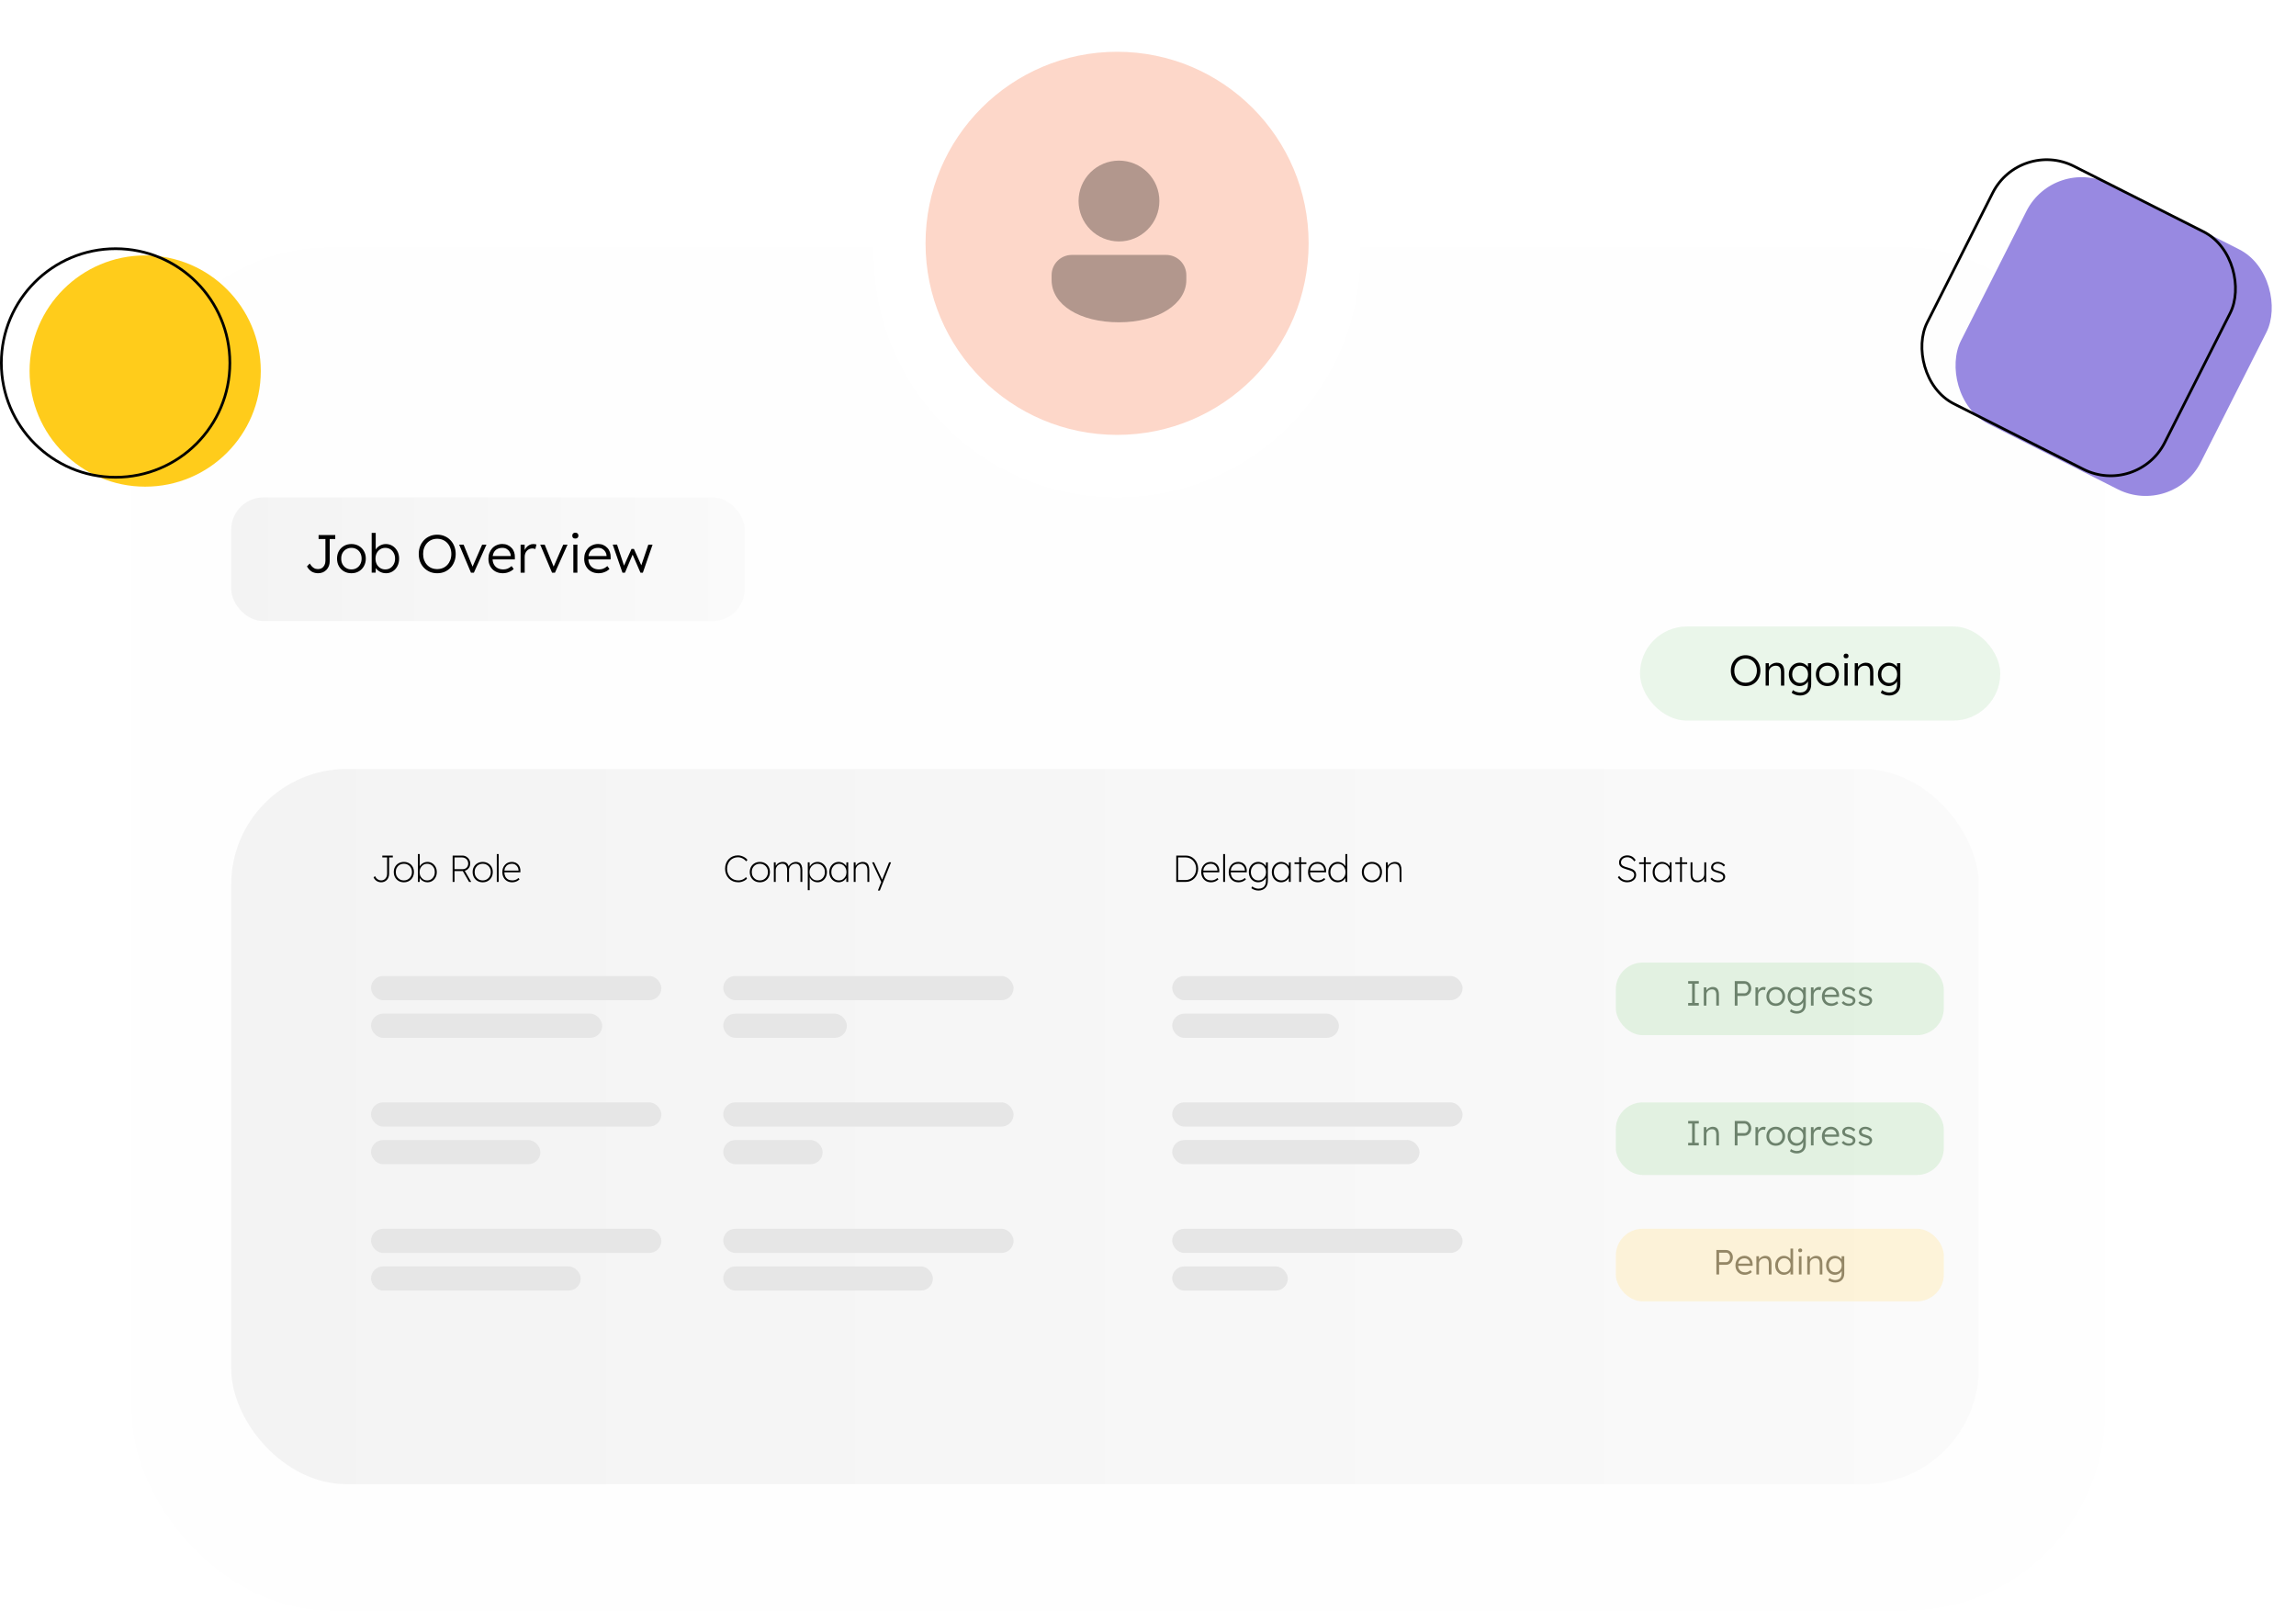 <svg width="854" height="599" viewBox="0 0 854 599" fill="none" xmlns="http://www.w3.org/2000/svg">
<rect x="49" y="92" width="734" height="507" rx="74" fill="#FEFEFE"/>
<rect x="86" y="185" width="191" height="46" rx="12" fill="url(#paint0_linear_229_4)"/>
<rect x="86" y="286" width="650" height="266" rx="43" fill="url(#paint1_linear_229_4)"/>
<rect opacity="0.73" x="610" y="233" width="134" height="35" rx="17.5" fill="#E2F2E2"/>
<rect opacity="0.73" x="601" y="358" width="122" height="27" rx="10" fill="#D9EED8"/>
<rect opacity="0.73" x="601" y="410" width="122" height="27" rx="10" fill="#D9EED8"/>
<rect opacity="0.73" x="601" y="457" width="122" height="27" rx="10" fill="#FDF0CC"/>
<rect x="138" y="363" width="108" height="9" rx="4.5" fill="#E6E6E6"/>
<rect x="138" y="377" width="86" height="9" rx="4.5" fill="#E6E6E6"/>
<rect x="269" y="363" width="108" height="9" rx="4.5" fill="#E6E6E6"/>
<rect x="269" y="377" width="46" height="9" rx="4.5" fill="#E6E6E6"/>
<rect x="436" y="363" width="108" height="9" rx="4.5" fill="#E6E6E6"/>
<rect x="436" y="377" width="62" height="9" rx="4.5" fill="#E6E6E6"/>
<rect x="138" y="410" width="108" height="9" rx="4.5" fill="#E6E6E6"/>
<rect x="138" y="424" width="63" height="9" rx="4.5" fill="#E6E6E6"/>
<rect x="269" y="410" width="108" height="9" rx="4.5" fill="#E6E6E6"/>
<rect x="269" y="424" width="37" height="9" rx="4.5" fill="#E6E6E6"/>
<rect x="436" y="410" width="108" height="9" rx="4.5" fill="#E6E6E6"/>
<rect x="436" y="424" width="92" height="9" rx="4.5" fill="#E6E6E6"/>
<rect x="138" y="457" width="108" height="9" rx="4.5" fill="#E6E6E6"/>
<rect x="138" y="471" width="78" height="9" rx="4.5" fill="#E6E6E6"/>
<rect x="269" y="457" width="108" height="9" rx="4.5" fill="#E6E6E6"/>
<rect x="269" y="471" width="78" height="9" rx="4.5" fill="#E6E6E6"/>
<rect x="436" y="457" width="108" height="9" rx="4.5" fill="#E6E6E6"/>
<rect x="436" y="471" width="43" height="9" rx="4.5" fill="#E6E6E6"/>
<g filter="url(#filter0_i_229_4)">
<circle cx="415.5" cy="90.5" r="90.5" fill="white"/>
</g>
<circle cx="415.5" cy="90.5" r="71.245" fill="#FDD7C9"/>
<path d="M433.74 94.809C435.734 94.809 437.646 95.601 439.055 97.011C440.465 98.421 441.257 100.333 441.257 102.326V104.118C441.257 113.08 430.709 119.865 416.202 119.865C401.695 119.865 391.146 113.433 391.146 104.118V102.326C391.146 100.333 391.938 98.421 393.348 97.011C394.757 95.601 396.669 94.809 398.663 94.809H433.74ZM416.202 59.732C418.176 59.732 420.131 60.121 421.955 60.876C423.778 61.632 425.436 62.739 426.832 64.135C428.228 65.531 429.335 67.188 430.09 69.012C430.846 70.836 431.235 72.791 431.235 74.765C431.235 76.739 430.846 78.694 430.09 80.518C429.335 82.342 428.228 83.999 426.832 85.395C425.436 86.791 423.778 87.899 421.955 88.654C420.131 89.409 418.176 89.798 416.202 89.798C412.215 89.798 408.391 88.215 405.572 85.395C402.752 82.576 401.168 78.752 401.168 74.765C401.168 70.778 402.752 66.954 405.572 64.135C408.391 61.316 412.215 59.732 416.202 59.732Z" fill="#B2978D"/>
<path d="M118.26 213.2C117.807 213.2 117.38 213.14 116.98 213.02C116.58 212.913 116.207 212.753 115.86 212.54C115.513 212.313 115.2 212.04 114.92 211.72C114.64 211.4 114.393 211.047 114.18 210.66L115.22 209.58C115.46 209.98 115.7 210.313 115.94 210.58C116.193 210.847 116.44 211.06 116.68 211.22C116.933 211.38 117.187 211.493 117.44 211.56C117.707 211.627 117.98 211.66 118.26 211.66C118.807 211.66 119.287 211.533 119.7 211.28C120.127 211.013 120.453 210.653 120.68 210.2C120.92 209.733 121.04 209.207 121.04 208.62V200.48H118.5V199H124.7V200.48H122.64V208.74C122.64 209.38 122.533 209.973 122.32 210.52C122.107 211.067 121.807 211.54 121.42 211.94C121.033 212.34 120.573 212.653 120.04 212.88C119.507 213.093 118.913 213.2 118.26 213.2ZM130.721 213.2C129.681 213.2 128.754 212.967 127.941 212.5C127.141 212.033 126.507 211.387 126.041 210.56C125.587 209.733 125.361 208.793 125.361 207.74C125.361 206.7 125.587 205.773 126.041 204.96C126.507 204.147 127.141 203.507 127.941 203.04C128.754 202.573 129.681 202.34 130.721 202.34C131.747 202.34 132.661 202.573 133.461 203.04C134.274 203.507 134.907 204.147 135.361 204.96C135.827 205.773 136.061 206.7 136.061 207.74C136.061 208.793 135.827 209.733 135.361 210.56C134.907 211.387 134.274 212.033 133.461 212.5C132.661 212.967 131.747 213.2 130.721 213.2ZM130.721 211.78C131.454 211.78 132.107 211.607 132.681 211.26C133.254 210.9 133.701 210.42 134.021 209.82C134.341 209.207 134.501 208.513 134.501 207.74C134.501 206.967 134.341 206.28 134.021 205.68C133.701 205.08 133.254 204.613 132.681 204.28C132.107 203.933 131.454 203.76 130.721 203.76C129.987 203.76 129.327 203.933 128.741 204.28C128.167 204.613 127.714 205.087 127.381 205.7C127.061 206.3 126.907 206.98 126.921 207.74C126.907 208.513 127.061 209.207 127.381 209.82C127.714 210.42 128.167 210.9 128.741 211.26C129.327 211.607 129.987 211.78 130.721 211.78ZM143.549 213.2C143.056 213.2 142.576 213.127 142.109 212.98C141.642 212.82 141.216 212.607 140.829 212.34C140.456 212.073 140.136 211.767 139.869 211.42C139.616 211.073 139.442 210.713 139.349 210.34L139.789 210.36L139.729 212.98H138.249V198.2H139.749V205.06L139.449 205.14C139.542 204.767 139.709 204.413 139.949 204.08C140.202 203.733 140.516 203.433 140.889 203.18C141.262 202.913 141.669 202.707 142.109 202.56C142.562 202.413 143.029 202.34 143.509 202.34C144.442 202.34 145.276 202.573 146.009 203.04C146.756 203.507 147.349 204.147 147.789 204.96C148.229 205.773 148.449 206.707 148.449 207.76C148.449 208.813 148.236 209.753 147.809 210.58C147.382 211.393 146.796 212.033 146.049 212.5C145.316 212.967 144.482 213.2 143.549 213.2ZM143.309 211.78C144.016 211.78 144.642 211.607 145.189 211.26C145.736 210.9 146.162 210.42 146.469 209.82C146.789 209.207 146.949 208.52 146.949 207.76C146.949 206.987 146.789 206.3 146.469 205.7C146.162 205.1 145.736 204.627 145.189 204.28C144.642 203.933 144.016 203.76 143.309 203.76C142.602 203.76 141.976 203.933 141.429 204.28C140.882 204.627 140.449 205.1 140.129 205.7C139.822 206.3 139.669 206.987 139.669 207.76C139.669 208.533 139.822 209.227 140.129 209.84C140.449 210.44 140.882 210.913 141.429 211.26C141.976 211.607 142.602 211.78 143.309 211.78ZM162.617 213.2C161.631 213.2 160.717 213.027 159.877 212.68C159.051 212.32 158.324 211.82 157.697 211.18C157.084 210.54 156.604 209.787 156.257 208.92C155.924 208.04 155.757 207.08 155.757 206.04C155.757 205 155.924 204.047 156.257 203.18C156.604 202.3 157.084 201.54 157.697 200.9C158.324 200.247 159.051 199.747 159.877 199.4C160.717 199.04 161.631 198.86 162.617 198.86C163.617 198.86 164.531 199.04 165.357 199.4C166.197 199.747 166.924 200.247 167.537 200.9C168.164 201.54 168.644 202.3 168.977 203.18C169.324 204.047 169.497 205 169.497 206.04C169.497 207.067 169.324 208.02 168.977 208.9C168.644 209.767 168.164 210.527 167.537 211.18C166.924 211.82 166.197 212.32 165.357 212.68C164.531 213.027 163.617 213.2 162.617 213.2ZM162.617 211.66C163.377 211.66 164.077 211.527 164.717 211.26C165.371 210.98 165.931 210.587 166.397 210.08C166.864 209.573 167.224 208.98 167.477 208.3C167.744 207.607 167.877 206.853 167.877 206.04C167.877 205.213 167.744 204.46 167.477 203.78C167.224 203.087 166.864 202.487 166.397 201.98C165.931 201.473 165.371 201.08 164.717 200.8C164.077 200.52 163.377 200.38 162.617 200.38C161.857 200.38 161.151 200.52 160.497 200.8C159.857 201.08 159.304 201.473 158.837 201.98C158.371 202.487 158.011 203.087 157.757 203.78C157.504 204.46 157.377 205.213 157.377 206.04C157.377 206.853 157.504 207.607 157.757 208.3C158.011 208.98 158.371 209.573 158.837 210.08C159.304 210.587 159.857 210.98 160.497 211.26C161.151 211.527 161.857 211.66 162.617 211.66ZM175.18 213L170.78 202.56H172.44L175.92 211.1L175.52 211.32L179.34 202.56H180.94L176.26 213H175.18ZM187.009 213.2C185.969 213.2 185.043 212.973 184.229 212.52C183.429 212.067 182.803 211.433 182.349 210.62C181.896 209.807 181.669 208.873 181.669 207.82C181.669 207.007 181.796 206.273 182.049 205.62C182.303 204.953 182.656 204.373 183.109 203.88C183.576 203.387 184.129 203.007 184.769 202.74C185.409 202.46 186.103 202.32 186.849 202.32C187.556 202.32 188.196 202.447 188.769 202.7C189.356 202.953 189.856 203.307 190.269 203.76C190.696 204.2 191.016 204.727 191.229 205.34C191.443 205.953 191.536 206.627 191.509 207.36L191.489 208.06H182.789L182.569 206.8H190.349L189.989 207.14V206.66C189.963 206.18 189.823 205.72 189.569 205.28C189.316 204.827 188.956 204.46 188.489 204.18C188.036 203.9 187.489 203.76 186.849 203.76C186.103 203.76 185.456 203.913 184.909 204.22C184.363 204.513 183.943 204.953 183.649 205.54C183.356 206.127 183.209 206.853 183.209 207.72C183.209 208.547 183.369 209.267 183.689 209.88C184.009 210.48 184.463 210.947 185.049 211.28C185.649 211.613 186.369 211.78 187.209 211.78C187.703 211.78 188.189 211.7 188.669 211.54C189.163 211.367 189.703 211.033 190.289 210.54L191.069 211.62C190.763 211.927 190.396 212.2 189.969 212.44C189.543 212.667 189.076 212.853 188.569 213C188.063 213.133 187.543 213.2 187.009 213.2ZM193.64 213V202.56H195.14L195.18 205.34L195.02 204.96C195.166 204.493 195.4 204.06 195.72 203.66C196.053 203.26 196.446 202.94 196.9 202.7C197.353 202.46 197.853 202.34 198.4 202.34C198.626 202.34 198.84 202.36 199.04 202.4C199.24 202.427 199.406 202.467 199.54 202.52L199.12 204.2C198.946 204.12 198.766 204.067 198.58 204.04C198.406 204 198.24 203.98 198.08 203.98C197.626 203.98 197.22 204.06 196.86 204.22C196.5 204.38 196.193 204.607 195.94 204.9C195.686 205.18 195.493 205.507 195.36 205.88C195.226 206.253 195.16 206.653 195.16 207.08V213H193.64ZM205.337 213L200.937 202.56H202.597L206.077 211.1L205.677 211.32L209.497 202.56H211.097L206.417 213H205.337ZM213.258 213V202.56H214.758V213H213.258ZM213.998 200.3C213.625 200.3 213.338 200.207 213.138 200.02C212.952 199.82 212.858 199.553 212.858 199.22C212.858 198.887 212.958 198.62 213.158 198.42C213.358 198.22 213.638 198.12 213.998 198.12C214.358 198.12 214.638 198.22 214.838 198.42C215.038 198.607 215.138 198.873 215.138 199.22C215.138 199.54 215.038 199.8 214.838 200C214.638 200.2 214.358 200.3 213.998 200.3ZM222.634 213.2C221.594 213.2 220.668 212.973 219.854 212.52C219.054 212.067 218.428 211.433 217.974 210.62C217.521 209.807 217.294 208.873 217.294 207.82C217.294 207.007 217.421 206.273 217.674 205.62C217.928 204.953 218.281 204.373 218.734 203.88C219.201 203.387 219.754 203.007 220.394 202.74C221.034 202.46 221.728 202.32 222.474 202.32C223.181 202.32 223.821 202.447 224.394 202.7C224.981 202.953 225.481 203.307 225.894 203.76C226.321 204.2 226.641 204.727 226.854 205.34C227.068 205.953 227.161 206.627 227.134 207.36L227.114 208.06H218.414L218.194 206.8H225.974L225.614 207.14V206.66C225.588 206.18 225.448 205.72 225.194 205.28C224.941 204.827 224.581 204.46 224.114 204.18C223.661 203.9 223.114 203.76 222.474 203.76C221.728 203.76 221.081 203.913 220.534 204.22C219.988 204.513 219.568 204.953 219.274 205.54C218.981 206.127 218.834 206.853 218.834 207.72C218.834 208.547 218.994 209.267 219.314 209.88C219.634 210.48 220.088 210.947 220.674 211.28C221.274 211.613 221.994 211.78 222.834 211.78C223.328 211.78 223.814 211.7 224.294 211.54C224.788 211.367 225.328 211.033 225.914 210.54L226.694 211.62C226.388 211.927 226.021 212.2 225.594 212.44C225.168 212.667 224.701 212.853 224.194 213C223.688 213.133 223.168 213.2 222.634 213.2ZM231.529 213L227.909 202.56L229.509 202.54L232.329 211.04L231.829 211L234.889 204.16H235.789L238.869 211L238.269 211.04L241.149 202.56H242.729L239.109 213H238.229L234.989 205.56L235.589 205.6L232.449 213H231.529Z" fill="black"/>
<path d="M649.272 255.16C648.483 255.16 647.752 255.021 647.08 254.744C646.419 254.456 645.837 254.056 645.336 253.544C644.845 253.032 644.461 252.429 644.184 251.736C643.917 251.032 643.784 250.264 643.784 249.432C643.784 248.6 643.917 247.837 644.184 247.144C644.461 246.44 644.845 245.832 645.336 245.32C645.837 244.797 646.419 244.397 647.08 244.12C647.752 243.832 648.483 243.688 649.272 243.688C650.072 243.688 650.803 243.832 651.464 244.12C652.136 244.397 652.717 244.797 653.208 245.32C653.709 245.832 654.093 246.44 654.36 247.144C654.637 247.837 654.776 248.6 654.776 249.432C654.776 250.253 654.637 251.016 654.36 251.72C654.093 252.413 653.709 253.021 653.208 253.544C652.717 254.056 652.136 254.456 651.464 254.744C650.803 255.021 650.072 255.16 649.272 255.16ZM649.272 253.928C649.88 253.928 650.44 253.821 650.952 253.608C651.475 253.384 651.923 253.069 652.296 252.664C652.669 252.259 652.957 251.784 653.16 251.24C653.373 250.685 653.48 250.083 653.48 249.432C653.48 248.771 653.373 248.168 653.16 247.624C652.957 247.069 652.669 246.589 652.296 246.184C651.923 245.779 651.475 245.464 650.952 245.24C650.44 245.016 649.88 244.904 649.272 244.904C648.664 244.904 648.099 245.016 647.576 245.24C647.064 245.464 646.621 245.779 646.248 246.184C645.875 246.589 645.587 247.069 645.384 247.624C645.181 248.168 645.08 248.771 645.08 249.432C645.08 250.083 645.181 250.685 645.384 251.24C645.587 251.784 645.875 252.259 646.248 252.664C646.621 253.069 647.064 253.384 647.576 253.608C648.099 253.821 648.664 253.928 649.272 253.928ZM656.731 255V246.648H657.914L657.963 248.392L657.771 248.472C657.877 248.109 658.085 247.779 658.395 247.48C658.704 247.181 659.072 246.941 659.499 246.76C659.936 246.568 660.384 246.472 660.843 246.472C661.461 246.472 661.979 246.595 662.395 246.84C662.811 247.085 663.125 247.464 663.339 247.976C663.552 248.488 663.659 249.139 663.659 249.928V255H662.443V249.992C662.443 249.437 662.368 248.984 662.219 248.632C662.08 248.269 661.861 248.003 661.563 247.832C661.264 247.661 660.896 247.581 660.459 247.592C660.096 247.592 659.76 247.656 659.451 247.784C659.141 247.901 658.875 248.067 658.651 248.28C658.427 248.493 658.251 248.739 658.123 249.016C657.995 249.293 657.931 249.592 657.931 249.912V255H657.339C657.264 255 657.179 255 657.083 255C656.987 255 656.869 255 656.731 255ZM669.549 258.68C668.931 258.68 668.344 258.584 667.789 258.392C667.235 258.2 666.776 257.96 666.413 257.672L666.893 256.664C667.107 256.835 667.352 256.984 667.629 257.112C667.917 257.251 668.227 257.357 668.557 257.432C668.888 257.517 669.224 257.56 669.565 257.56C670.184 257.56 670.707 257.443 671.133 257.208C671.571 256.984 671.901 256.648 672.125 256.2C672.36 255.752 672.477 255.197 672.477 254.536V252.936L672.669 252.888C672.573 253.293 672.365 253.672 672.045 254.024C671.725 254.365 671.336 254.643 670.877 254.856C670.419 255.059 669.933 255.16 669.421 255.16C668.643 255.16 667.944 254.973 667.325 254.6C666.717 254.227 666.237 253.715 665.885 253.064C665.533 252.403 665.357 251.656 665.357 250.824C665.357 249.981 665.533 249.235 665.885 248.584C666.248 247.923 666.733 247.405 667.341 247.032C667.949 246.659 668.632 246.472 669.389 246.472C669.72 246.472 670.04 246.515 670.349 246.6C670.659 246.675 670.941 246.787 671.197 246.936C671.464 247.085 671.704 247.256 671.917 247.448C672.131 247.64 672.307 247.848 672.445 248.072C672.595 248.296 672.701 248.525 672.765 248.76L672.429 248.712L672.477 246.648H673.677V254.488C673.677 255.16 673.581 255.752 673.389 256.264C673.197 256.787 672.915 257.224 672.541 257.576C672.179 257.939 671.741 258.211 671.229 258.392C670.728 258.584 670.168 258.68 669.549 258.68ZM669.565 254.008C670.131 254.008 670.632 253.875 671.069 253.608C671.517 253.331 671.869 252.952 672.125 252.472C672.381 251.992 672.509 251.437 672.509 250.808C672.509 250.189 672.381 249.64 672.125 249.16C671.88 248.68 671.533 248.301 671.085 248.024C670.637 247.747 670.131 247.608 669.565 247.608C668.989 247.608 668.477 247.747 668.029 248.024C667.592 248.301 667.245 248.68 666.989 249.16C666.733 249.64 666.605 250.189 666.605 250.808C666.605 251.416 666.728 251.965 666.973 252.456C667.229 252.936 667.576 253.315 668.013 253.592C668.461 253.869 668.979 254.008 669.565 254.008ZM679.708 255.16C678.876 255.16 678.134 254.973 677.484 254.6C676.844 254.227 676.337 253.709 675.964 253.048C675.601 252.387 675.42 251.635 675.42 250.792C675.42 249.96 675.601 249.219 675.964 248.568C676.337 247.917 676.844 247.405 677.484 247.032C678.134 246.659 678.876 246.472 679.708 246.472C680.529 246.472 681.26 246.659 681.9 247.032C682.55 247.405 683.057 247.917 683.42 248.568C683.793 249.219 683.98 249.96 683.98 250.792C683.98 251.635 683.793 252.387 683.42 253.048C683.057 253.709 682.55 254.227 681.9 254.6C681.26 254.973 680.529 255.16 679.708 255.16ZM679.708 254.024C680.294 254.024 680.817 253.885 681.276 253.608C681.734 253.32 682.092 252.936 682.348 252.456C682.604 251.965 682.732 251.411 682.732 250.792C682.732 250.173 682.604 249.624 682.348 249.144C682.092 248.664 681.734 248.291 681.276 248.024C680.817 247.747 680.294 247.608 679.708 247.608C679.121 247.608 678.593 247.747 678.124 248.024C677.665 248.291 677.302 248.669 677.036 249.16C676.78 249.64 676.657 250.184 676.668 250.792C676.657 251.411 676.78 251.965 677.036 252.456C677.302 252.936 677.665 253.32 678.124 253.608C678.593 253.885 679.121 254.024 679.708 254.024ZM686.051 255V246.648H687.251V255H686.051ZM686.643 244.84C686.344 244.84 686.115 244.765 685.955 244.616C685.805 244.456 685.731 244.243 685.731 243.976C685.731 243.709 685.811 243.496 685.971 243.336C686.131 243.176 686.355 243.096 686.643 243.096C686.931 243.096 687.155 243.176 687.315 243.336C687.475 243.485 687.555 243.699 687.555 243.976C687.555 244.232 687.475 244.44 687.315 244.6C687.155 244.76 686.931 244.84 686.643 244.84ZM689.871 255V246.648H691.055L691.103 248.392L690.911 248.472C691.018 248.109 691.226 247.779 691.535 247.48C691.844 247.181 692.212 246.941 692.639 246.76C693.076 246.568 693.524 246.472 693.983 246.472C694.602 246.472 695.119 246.595 695.535 246.84C695.951 247.085 696.266 247.464 696.479 247.976C696.692 248.488 696.799 249.139 696.799 249.928V255H695.583V249.992C695.583 249.437 695.508 248.984 695.359 248.632C695.22 248.269 695.002 248.003 694.703 247.832C694.404 247.661 694.036 247.581 693.599 247.592C693.236 247.592 692.9 247.656 692.591 247.784C692.282 247.901 692.015 248.067 691.791 248.28C691.567 248.493 691.391 248.739 691.263 249.016C691.135 249.293 691.071 249.592 691.071 249.912V255H690.479C690.404 255 690.319 255 690.223 255C690.127 255 690.01 255 689.871 255ZM702.69 258.68C702.071 258.68 701.485 258.584 700.93 258.392C700.375 258.2 699.917 257.96 699.554 257.672L700.034 256.664C700.247 256.835 700.493 256.984 700.77 257.112C701.058 257.251 701.367 257.357 701.698 257.432C702.029 257.517 702.365 257.56 702.706 257.56C703.325 257.56 703.847 257.443 704.274 257.208C704.711 256.984 705.042 256.648 705.266 256.2C705.501 255.752 705.618 255.197 705.618 254.536V252.936L705.81 252.888C705.714 253.293 705.506 253.672 705.186 254.024C704.866 254.365 704.477 254.643 704.018 254.856C703.559 255.059 703.074 255.16 702.562 255.16C701.783 255.16 701.085 254.973 700.466 254.6C699.858 254.227 699.378 253.715 699.026 253.064C698.674 252.403 698.498 251.656 698.498 250.824C698.498 249.981 698.674 249.235 699.026 248.584C699.389 247.923 699.874 247.405 700.482 247.032C701.09 246.659 701.773 246.472 702.53 246.472C702.861 246.472 703.181 246.515 703.49 246.6C703.799 246.675 704.082 246.787 704.338 246.936C704.605 247.085 704.845 247.256 705.058 247.448C705.271 247.64 705.447 247.848 705.586 248.072C705.735 248.296 705.842 248.525 705.906 248.76L705.57 248.712L705.618 246.648H706.818V254.488C706.818 255.16 706.722 255.752 706.53 256.264C706.338 256.787 706.055 257.224 705.682 257.576C705.319 257.939 704.882 258.211 704.37 258.392C703.869 258.584 703.309 258.68 702.69 258.68ZM702.706 254.008C703.271 254.008 703.773 253.875 704.21 253.608C704.658 253.331 705.01 252.952 705.266 252.472C705.522 251.992 705.65 251.437 705.65 250.808C705.65 250.189 705.522 249.64 705.266 249.16C705.021 248.68 704.674 248.301 704.226 248.024C703.778 247.747 703.271 247.608 702.706 247.608C702.13 247.608 701.618 247.747 701.17 248.024C700.733 248.301 700.386 248.68 700.13 249.16C699.874 249.64 699.746 250.189 699.746 250.808C699.746 251.416 699.869 251.965 700.114 252.456C700.37 252.936 700.717 253.315 701.154 253.592C701.602 253.869 702.119 254.008 702.706 254.008Z" fill="black"/>
<path d="M141.766 328.14C141.458 328.14 141.169 328.098 140.898 328.014C140.627 327.939 140.371 327.827 140.128 327.678C139.885 327.529 139.666 327.342 139.47 327.118C139.274 326.894 139.101 326.642 138.952 326.362L139.456 325.83C139.605 326.11 139.769 326.353 139.946 326.558C140.123 326.763 140.31 326.931 140.506 327.062C140.711 327.193 140.917 327.291 141.122 327.356C141.337 327.412 141.556 327.44 141.78 327.44C142.209 327.44 142.587 327.337 142.914 327.132C143.25 326.917 143.511 326.623 143.698 326.25C143.885 325.877 143.978 325.452 143.978 324.976V318.9H142.2V318.2H146.106V318.9H144.734V325.018C144.734 325.466 144.659 325.881 144.51 326.264C144.37 326.647 144.165 326.978 143.894 327.258C143.633 327.538 143.32 327.757 142.956 327.916C142.601 328.065 142.205 328.14 141.766 328.14ZM150.225 328.14C149.497 328.14 148.849 327.977 148.279 327.65C147.719 327.323 147.276 326.871 146.949 326.292C146.632 325.713 146.473 325.055 146.473 324.318C146.473 323.59 146.632 322.946 146.949 322.386C147.276 321.817 147.719 321.373 148.279 321.056C148.849 320.729 149.497 320.566 150.225 320.566C150.953 320.566 151.597 320.729 152.157 321.056C152.727 321.373 153.17 321.817 153.487 322.386C153.805 322.946 153.963 323.59 153.963 324.318C153.963 325.055 153.805 325.713 153.487 326.292C153.17 326.871 152.727 327.323 152.157 327.65C151.597 327.977 150.953 328.14 150.225 328.14ZM150.225 327.44C150.804 327.44 151.317 327.305 151.765 327.034C152.223 326.763 152.577 326.395 152.829 325.928C153.091 325.461 153.221 324.925 153.221 324.318C153.221 323.73 153.091 323.207 152.829 322.75C152.577 322.283 152.223 321.919 151.765 321.658C151.317 321.397 150.804 321.266 150.225 321.266C149.637 321.266 149.115 321.397 148.657 321.658C148.209 321.919 147.855 322.283 147.593 322.75C147.341 323.207 147.215 323.73 147.215 324.318C147.215 324.925 147.341 325.461 147.593 325.928C147.855 326.395 148.209 326.763 148.657 327.034C149.115 327.305 149.637 327.44 150.225 327.44ZM158.998 328.14C158.625 328.14 158.27 328.084 157.934 327.972C157.608 327.86 157.304 327.706 157.024 327.51C156.754 327.305 156.52 327.067 156.324 326.796C156.138 326.525 156.002 326.236 155.918 325.928L156.17 326.152L156.1 328H155.428V317.64H156.128V322.54L155.918 322.778C156.002 322.47 156.138 322.181 156.324 321.91C156.52 321.639 156.754 321.406 157.024 321.21C157.304 321.005 157.608 320.846 157.934 320.734C158.27 320.622 158.625 320.566 158.998 320.566C159.642 320.566 160.226 320.729 160.748 321.056C161.271 321.383 161.686 321.831 161.994 322.4C162.312 322.969 162.47 323.623 162.47 324.36C162.47 325.088 162.316 325.737 162.008 326.306C161.71 326.875 161.299 327.323 160.776 327.65C160.254 327.977 159.661 328.14 158.998 328.14ZM158.9 327.44C159.46 327.44 159.95 327.305 160.37 327.034C160.8 326.763 161.131 326.395 161.364 325.928C161.607 325.461 161.728 324.934 161.728 324.346C161.728 323.749 161.607 323.221 161.364 322.764C161.122 322.297 160.786 321.933 160.356 321.672C159.936 321.401 159.451 321.266 158.9 321.266C158.35 321.266 157.86 321.401 157.43 321.672C157.01 321.933 156.679 322.297 156.436 322.764C156.194 323.221 156.072 323.749 156.072 324.346C156.072 324.953 156.194 325.489 156.436 325.956C156.688 326.413 157.024 326.777 157.444 327.048C157.874 327.309 158.359 327.44 158.9 327.44ZM168.36 328V318.2H171.888C172.466 318.2 172.98 318.331 173.428 318.592C173.885 318.853 174.244 319.208 174.506 319.656C174.767 320.095 174.898 320.594 174.898 321.154C174.898 321.714 174.772 322.204 174.52 322.624C174.277 323.044 173.936 323.375 173.498 323.618C173.068 323.851 172.578 323.968 172.028 323.968H169.06V328H168.36ZM174.464 328L172.028 323.786L172.616 323.422L175.276 328H174.464ZM169.06 323.268H172.112C172.513 323.268 172.868 323.179 173.176 323.002C173.484 322.825 173.722 322.577 173.89 322.26C174.067 321.943 174.156 321.583 174.156 321.182C174.156 320.743 174.058 320.351 173.862 320.006C173.666 319.661 173.39 319.39 173.036 319.194C172.69 318.998 172.294 318.9 171.846 318.9H169.06V323.268ZM179.552 328.14C178.824 328.14 178.175 327.977 177.606 327.65C177.046 327.323 176.602 326.871 176.276 326.292C175.958 325.713 175.8 325.055 175.8 324.318C175.8 323.59 175.958 322.946 176.276 322.386C176.602 321.817 177.046 321.373 177.606 321.056C178.175 320.729 178.824 320.566 179.552 320.566C180.28 320.566 180.924 320.729 181.484 321.056C182.053 321.373 182.496 321.817 182.814 322.386C183.131 322.946 183.29 323.59 183.29 324.318C183.29 325.055 183.131 325.713 182.814 326.292C182.496 326.871 182.053 327.323 181.484 327.65C180.924 327.977 180.28 328.14 179.552 328.14ZM179.552 327.44C180.13 327.44 180.644 327.305 181.092 327.034C181.549 326.763 181.904 326.395 182.156 325.928C182.417 325.461 182.548 324.925 182.548 324.318C182.548 323.73 182.417 323.207 182.156 322.75C181.904 322.283 181.549 321.919 181.092 321.658C180.644 321.397 180.13 321.266 179.552 321.266C178.964 321.266 178.441 321.397 177.984 321.658C177.536 321.919 177.181 322.283 176.92 322.75C176.668 323.207 176.542 323.73 176.542 324.318C176.542 324.925 176.668 325.461 176.92 325.928C177.181 326.395 177.536 326.763 177.984 327.034C178.441 327.305 178.964 327.44 179.552 327.44ZM184.782 328V317.64H185.482V328H184.782ZM190.458 328.14C189.758 328.14 189.133 327.981 188.582 327.664C188.041 327.347 187.616 326.903 187.308 326.334C187 325.765 186.846 325.102 186.846 324.346C186.846 323.795 186.93 323.291 187.098 322.834C187.276 322.377 187.518 321.98 187.826 321.644C188.134 321.299 188.503 321.033 188.932 320.846C189.371 320.659 189.847 320.566 190.36 320.566C190.864 320.566 191.317 320.65 191.718 320.818C192.129 320.986 192.474 321.229 192.754 321.546C193.034 321.854 193.244 322.223 193.384 322.652C193.524 323.072 193.585 323.539 193.566 324.052L193.552 324.43H187.364V323.786H193.174L192.866 324.038V323.702C192.866 323.329 192.773 322.955 192.586 322.582C192.409 322.209 192.134 321.896 191.76 321.644C191.387 321.392 190.916 321.266 190.346 321.266C189.814 321.266 189.338 321.383 188.918 321.616C188.508 321.849 188.181 322.19 187.938 322.638C187.705 323.086 187.588 323.641 187.588 324.304C187.588 324.939 187.705 325.494 187.938 325.97C188.172 326.437 188.508 326.801 188.946 327.062C189.394 327.314 189.94 327.44 190.584 327.44C190.93 327.44 191.284 327.384 191.648 327.272C192.012 327.16 192.423 326.917 192.88 326.544L193.244 327.062C193.039 327.258 192.796 327.44 192.516 327.608C192.236 327.767 191.924 327.897 191.578 328C191.233 328.093 190.86 328.14 190.458 328.14Z" fill="black"/>
<path d="M274.642 328.14C273.923 328.14 273.261 328.019 272.654 327.776C272.057 327.524 271.534 327.174 271.086 326.726C270.647 326.269 270.307 325.732 270.064 325.116C269.821 324.5 269.7 323.828 269.7 323.1C269.7 322.372 269.817 321.709 270.05 321.112C270.283 320.505 270.615 319.978 271.044 319.53C271.483 319.082 271.991 318.737 272.57 318.494C273.158 318.251 273.802 318.13 274.502 318.13C274.941 318.13 275.384 318.205 275.832 318.354C276.28 318.494 276.695 318.69 277.078 318.942C277.461 319.194 277.778 319.483 278.03 319.81L277.512 320.356C277.307 320.057 277.041 319.796 276.714 319.572C276.387 319.339 276.033 319.157 275.65 319.026C275.267 318.895 274.885 318.83 274.502 318.83C273.914 318.83 273.368 318.937 272.864 319.152C272.369 319.357 271.94 319.651 271.576 320.034C271.221 320.417 270.941 320.869 270.736 321.392C270.54 321.915 270.442 322.484 270.442 323.1C270.442 323.725 270.545 324.304 270.75 324.836C270.955 325.368 271.245 325.83 271.618 326.222C272.001 326.605 272.444 326.903 272.948 327.118C273.461 327.333 274.026 327.44 274.642 327.44C275.015 327.44 275.384 327.389 275.748 327.286C276.121 327.174 276.457 327.025 276.756 326.838C277.055 326.642 277.293 326.423 277.47 326.18L277.848 326.796C277.624 327.057 277.335 327.291 276.98 327.496C276.635 327.692 276.257 327.851 275.846 327.972C275.445 328.084 275.043 328.14 274.642 328.14ZM282.634 328.14C281.906 328.14 281.257 327.977 280.688 327.65C280.128 327.323 279.684 326.871 279.358 326.292C279.04 325.713 278.882 325.055 278.882 324.318C278.882 323.59 279.04 322.946 279.358 322.386C279.684 321.817 280.128 321.373 280.688 321.056C281.257 320.729 281.906 320.566 282.634 320.566C283.362 320.566 284.006 320.729 284.566 321.056C285.135 321.373 285.578 321.817 285.896 322.386C286.213 322.946 286.372 323.59 286.372 324.318C286.372 325.055 286.213 325.713 285.896 326.292C285.578 326.871 285.135 327.323 284.566 327.65C284.006 327.977 283.362 328.14 282.634 328.14ZM282.634 327.44C283.212 327.44 283.726 327.305 284.174 327.034C284.631 326.763 284.986 326.395 285.238 325.928C285.499 325.461 285.63 324.925 285.63 324.318C285.63 323.73 285.499 323.207 285.238 322.75C284.986 322.283 284.631 321.919 284.174 321.658C283.726 321.397 283.212 321.266 282.634 321.266C282.046 321.266 281.523 321.397 281.066 321.658C280.618 321.919 280.263 322.283 280.002 322.75C279.75 323.207 279.624 323.73 279.624 324.318C279.624 324.925 279.75 325.461 280.002 325.928C280.263 326.395 280.618 326.763 281.066 327.034C281.523 327.305 282.046 327.44 282.634 327.44ZM287.836 328V320.72H288.508L288.578 322.484L288.41 322.456C288.494 322.157 288.625 321.891 288.802 321.658C288.989 321.425 289.204 321.229 289.446 321.07C289.698 320.902 289.974 320.776 290.272 320.692C290.571 320.608 290.888 320.566 291.224 320.566C291.579 320.566 291.901 320.627 292.19 320.748C292.489 320.869 292.746 321.089 292.96 321.406C293.175 321.723 293.343 322.171 293.464 322.75L293.184 322.554L293.282 322.316C293.376 322.092 293.511 321.877 293.688 321.672C293.866 321.457 294.076 321.271 294.318 321.112C294.561 320.944 294.832 320.813 295.13 320.72C295.438 320.617 295.765 320.566 296.11 320.566C296.596 320.566 297.011 320.673 297.356 320.888C297.702 321.103 297.963 321.434 298.14 321.882C298.327 322.33 298.42 322.899 298.42 323.59V328H297.72V323.618C297.72 323.077 297.65 322.633 297.51 322.288C297.38 321.933 297.179 321.672 296.908 321.504C296.647 321.327 296.32 321.238 295.928 321.238C295.564 321.238 295.233 321.303 294.934 321.434C294.636 321.555 294.379 321.723 294.164 321.938C293.95 322.153 293.782 322.4 293.66 322.68C293.539 322.951 293.478 323.24 293.478 323.548V328H292.778V323.618C292.778 323.077 292.708 322.633 292.568 322.288C292.438 321.933 292.237 321.672 291.966 321.504C291.696 321.327 291.364 321.238 290.972 321.238C290.618 321.238 290.291 321.303 289.992 321.434C289.694 321.555 289.437 321.723 289.222 321.938C289.008 322.153 288.84 322.4 288.718 322.68C288.597 322.951 288.536 323.24 288.536 323.548V328H287.836ZM300.456 331.08V320.72H301.128L301.198 322.61L301.016 322.778C301.137 322.358 301.342 321.985 301.632 321.658C301.93 321.322 302.29 321.056 302.71 320.86C303.13 320.664 303.587 320.566 304.082 320.566C304.726 320.566 305.309 320.729 305.832 321.056C306.364 321.383 306.784 321.831 307.092 322.4C307.409 322.969 307.568 323.623 307.568 324.36C307.568 325.088 307.414 325.737 307.106 326.306C306.807 326.875 306.392 327.323 305.86 327.65C305.337 327.977 304.744 328.14 304.082 328.14C303.587 328.14 303.13 328.042 302.71 327.846C302.29 327.65 301.93 327.389 301.632 327.062C301.342 326.726 301.137 326.348 301.016 325.928L301.156 326.11V331.08H300.456ZM303.97 327.44C304.53 327.44 305.024 327.309 305.454 327.048C305.883 326.777 306.219 326.409 306.462 325.942C306.704 325.475 306.826 324.948 306.826 324.36C306.826 323.763 306.7 323.231 306.448 322.764C306.205 322.297 305.869 321.933 305.44 321.672C305.01 321.401 304.52 321.266 303.97 321.266C303.419 321.266 302.924 321.401 302.486 321.672C302.056 321.933 301.716 322.297 301.464 322.764C301.221 323.221 301.1 323.749 301.1 324.346C301.1 324.953 301.226 325.489 301.478 325.956C301.73 326.413 302.07 326.777 302.5 327.048C302.929 327.309 303.419 327.44 303.97 327.44ZM311.94 328.14C311.277 328.14 310.684 327.977 310.162 327.65C309.639 327.323 309.224 326.875 308.916 326.306C308.617 325.737 308.468 325.088 308.468 324.36C308.468 323.623 308.622 322.969 308.93 322.4C309.247 321.831 309.667 321.383 310.19 321.056C310.712 320.729 311.296 320.566 311.94 320.566C312.313 320.566 312.668 320.622 313.004 320.734C313.34 320.846 313.643 321.005 313.914 321.21C314.184 321.406 314.418 321.639 314.614 321.91C314.81 322.181 314.95 322.475 315.034 322.792L314.754 322.61L314.824 320.72H315.496V328H314.796V326.18L315.034 325.914C314.95 326.222 314.81 326.511 314.614 326.782C314.418 327.053 314.184 327.291 313.914 327.496C313.643 327.701 313.34 327.86 313.004 327.972C312.668 328.084 312.313 328.14 311.94 328.14ZM312.038 327.44C312.57 327.44 313.046 327.309 313.466 327.048C313.895 326.777 314.231 326.413 314.474 325.956C314.726 325.489 314.852 324.953 314.852 324.346C314.852 323.749 314.73 323.221 314.488 322.764C314.245 322.297 313.909 321.933 313.48 321.672C313.06 321.401 312.579 321.266 312.038 321.266C311.487 321.266 310.997 321.401 310.568 321.672C310.148 321.933 309.816 322.297 309.574 322.764C309.331 323.221 309.21 323.749 309.21 324.346C309.21 324.934 309.326 325.461 309.56 325.928C309.802 326.395 310.134 326.763 310.554 327.034C310.983 327.305 311.478 327.44 312.038 327.44ZM317.545 328V320.72H318.217L318.287 322.26H318.203C318.306 321.952 318.493 321.672 318.763 321.42C319.034 321.159 319.356 320.953 319.729 320.804C320.112 320.645 320.513 320.566 320.933 320.566C321.447 320.566 321.881 320.673 322.235 320.888C322.599 321.103 322.87 321.434 323.047 321.882C323.234 322.33 323.327 322.899 323.327 323.59V328H322.627V323.618C322.627 323.077 322.553 322.633 322.403 322.288C322.263 321.933 322.053 321.672 321.773 321.504C321.493 321.327 321.143 321.238 320.723 321.238C320.359 321.238 320.028 321.303 319.729 321.434C319.431 321.555 319.169 321.723 318.945 321.938C318.721 322.153 318.549 322.4 318.427 322.68C318.306 322.951 318.245 323.24 318.245 323.548V328H317.895C317.886 328 317.853 328 317.797 328C317.751 328 317.667 328 317.545 328ZM326.53 331.22L327.888 327.762L328.042 328.602L324.374 320.72H325.116L327.818 326.516C327.92 326.721 328.009 326.927 328.084 327.132C328.168 327.337 328.256 327.547 328.35 327.762L327.93 327.594C327.986 327.463 328.037 327.333 328.084 327.202C328.14 327.062 328.196 326.927 328.252 326.796L330.688 320.72H331.43L328.532 328L327.258 331.22H326.53Z" fill="black"/>
<path d="M437.512 328V318.2H441.082C441.717 318.2 442.309 318.321 442.86 318.564C443.411 318.807 443.891 319.147 444.302 319.586C444.722 320.015 445.049 320.529 445.282 321.126C445.525 321.723 445.646 322.381 445.646 323.1C445.646 323.809 445.525 324.467 445.282 325.074C445.049 325.671 444.722 326.189 444.302 326.628C443.891 327.057 443.411 327.393 442.86 327.636C442.309 327.879 441.717 328 441.082 328H437.512ZM438.212 327.538L438.016 327.3H441.012C441.544 327.3 442.043 327.197 442.51 326.992C442.986 326.787 443.401 326.497 443.756 326.124C444.111 325.741 444.391 325.298 444.596 324.794C444.801 324.281 444.904 323.716 444.904 323.1C444.904 322.484 444.801 321.924 444.596 321.42C444.391 320.907 444.111 320.463 443.756 320.09C443.401 319.707 442.986 319.413 442.51 319.208C442.043 319.003 441.544 318.9 441.012 318.9H437.974L438.212 318.69V327.538ZM450.41 328.14C449.71 328.14 449.084 327.981 448.534 327.664C447.992 327.347 447.568 326.903 447.26 326.334C446.952 325.765 446.798 325.102 446.798 324.346C446.798 323.795 446.882 323.291 447.05 322.834C447.227 322.377 447.47 321.98 447.778 321.644C448.086 321.299 448.454 321.033 448.884 320.846C449.322 320.659 449.798 320.566 450.312 320.566C450.816 320.566 451.268 320.65 451.67 320.818C452.08 320.986 452.426 321.229 452.706 321.546C452.986 321.854 453.196 322.223 453.336 322.652C453.476 323.072 453.536 323.539 453.518 324.052L453.504 324.43H447.316V323.786H453.126L452.818 324.038V323.702C452.818 323.329 452.724 322.955 452.538 322.582C452.36 322.209 452.085 321.896 451.712 321.644C451.338 321.392 450.867 321.266 450.298 321.266C449.766 321.266 449.29 321.383 448.87 321.616C448.459 321.849 448.132 322.19 447.89 322.638C447.656 323.086 447.54 323.641 447.54 324.304C447.54 324.939 447.656 325.494 447.89 325.97C448.123 326.437 448.459 326.801 448.898 327.062C449.346 327.314 449.892 327.44 450.536 327.44C450.881 327.44 451.236 327.384 451.6 327.272C451.964 327.16 452.374 326.917 452.832 326.544L453.196 327.062C452.99 327.258 452.748 327.44 452.468 327.608C452.188 327.767 451.875 327.897 451.53 328C451.184 328.093 450.811 328.14 450.41 328.14ZM454.96 328V317.64H455.66V328H454.96ZM460.636 328.14C459.936 328.14 459.311 327.981 458.76 327.664C458.219 327.347 457.794 326.903 457.486 326.334C457.178 325.765 457.024 325.102 457.024 324.346C457.024 323.795 457.108 323.291 457.276 322.834C457.454 322.377 457.696 321.98 458.004 321.644C458.312 321.299 458.681 321.033 459.11 320.846C459.549 320.659 460.025 320.566 460.538 320.566C461.042 320.566 461.495 320.65 461.896 320.818C462.307 320.986 462.652 321.229 462.932 321.546C463.212 321.854 463.422 322.223 463.562 322.652C463.702 323.072 463.763 323.539 463.744 324.052L463.73 324.43H457.542V323.786H463.352L463.044 324.038V323.702C463.044 323.329 462.951 322.955 462.764 322.582C462.587 322.209 462.312 321.896 461.938 321.644C461.565 321.392 461.094 321.266 460.524 321.266C459.992 321.266 459.516 321.383 459.096 321.616C458.686 321.849 458.359 322.19 458.116 322.638C457.883 323.086 457.766 323.641 457.766 324.304C457.766 324.939 457.883 325.494 458.116 325.97C458.35 326.437 458.686 326.801 459.124 327.062C459.572 327.314 460.118 327.44 460.762 327.44C461.108 327.44 461.462 327.384 461.826 327.272C462.19 327.16 462.601 326.917 463.058 326.544L463.422 327.062C463.217 327.258 462.974 327.44 462.694 327.608C462.414 327.767 462.102 327.897 461.756 328C461.411 328.093 461.038 328.14 460.636 328.14ZM468.114 331.22C467.554 331.22 467.05 331.131 466.602 330.954C466.154 330.786 465.767 330.581 465.44 330.338L465.762 329.68C465.949 329.839 466.164 329.979 466.406 330.1C466.649 330.231 466.915 330.333 467.204 330.408C467.503 330.483 467.82 330.52 468.156 330.52C468.716 330.52 469.202 330.403 469.612 330.17C470.023 329.946 470.336 329.605 470.55 329.148C470.774 328.7 470.886 328.14 470.886 327.468V326.096L471.082 325.914C470.961 326.334 470.751 326.712 470.452 327.048C470.154 327.384 469.79 327.65 469.36 327.846C468.94 328.042 468.483 328.14 467.988 328.14C467.326 328.14 466.733 327.977 466.21 327.65C465.688 327.323 465.272 326.875 464.964 326.306C464.666 325.737 464.516 325.088 464.516 324.36C464.516 323.623 464.67 322.969 464.978 322.4C465.296 321.831 465.716 321.383 466.238 321.056C466.761 320.729 467.344 320.566 467.988 320.566C468.287 320.566 468.572 320.603 468.842 320.678C469.122 320.753 469.379 320.855 469.612 320.986C469.855 321.117 470.074 321.275 470.27 321.462C470.466 321.649 470.63 321.854 470.76 322.078C470.9 322.302 471.008 322.54 471.082 322.792L470.816 322.61L470.886 320.72H471.586V327.552C471.586 328.14 471.502 328.658 471.334 329.106C471.166 329.563 470.924 329.946 470.606 330.254C470.298 330.571 469.93 330.809 469.5 330.968C469.08 331.136 468.618 331.22 468.114 331.22ZM468.086 327.44C468.618 327.44 469.094 327.309 469.514 327.048C469.944 326.777 470.28 326.413 470.522 325.956C470.774 325.489 470.9 324.953 470.9 324.346C470.9 323.749 470.779 323.221 470.536 322.764C470.294 322.297 469.958 321.933 469.528 321.672C469.108 321.401 468.628 321.266 468.086 321.266C467.536 321.266 467.046 321.401 466.616 321.672C466.196 321.933 465.865 322.297 465.622 322.764C465.38 323.221 465.258 323.749 465.258 324.346C465.258 324.934 465.375 325.461 465.608 325.928C465.851 326.395 466.182 326.763 466.602 327.034C467.032 327.305 467.526 327.44 468.086 327.44ZM476.533 328.14C475.871 328.14 475.278 327.977 474.755 327.65C474.233 327.323 473.817 326.875 473.509 326.306C473.211 325.737 473.061 325.088 473.061 324.36C473.061 323.623 473.215 322.969 473.523 322.4C473.841 321.831 474.261 321.383 474.783 321.056C475.306 320.729 475.889 320.566 476.533 320.566C476.907 320.566 477.261 320.622 477.597 320.734C477.933 320.846 478.237 321.005 478.507 321.21C478.778 321.406 479.011 321.639 479.207 321.91C479.403 322.181 479.543 322.475 479.627 322.792L479.347 322.61L479.417 320.72H480.089V328H479.389V326.18L479.627 325.914C479.543 326.222 479.403 326.511 479.207 326.782C479.011 327.053 478.778 327.291 478.507 327.496C478.237 327.701 477.933 327.86 477.597 327.972C477.261 328.084 476.907 328.14 476.533 328.14ZM476.631 327.44C477.163 327.44 477.639 327.309 478.059 327.048C478.489 326.777 478.825 326.413 479.067 325.956C479.319 325.489 479.445 324.953 479.445 324.346C479.445 323.749 479.324 323.221 479.081 322.764C478.839 322.297 478.503 321.933 478.073 321.672C477.653 321.401 477.173 321.266 476.631 321.266C476.081 321.266 475.591 321.401 475.161 321.672C474.741 321.933 474.41 322.297 474.167 322.764C473.925 323.221 473.803 323.749 473.803 324.346C473.803 324.934 473.92 325.461 474.153 325.928C474.396 326.395 474.727 326.763 475.147 327.034C475.577 327.305 476.071 327.44 476.631 327.44ZM483.245 328V318.774H483.945V328H483.245ZM481.495 321.364V320.72H485.905V321.364H481.495ZM490.14 328.14C489.44 328.14 488.815 327.981 488.264 327.664C487.723 327.347 487.298 326.903 486.99 326.334C486.682 325.765 486.528 325.102 486.528 324.346C486.528 323.795 486.612 323.291 486.78 322.834C486.957 322.377 487.2 321.98 487.508 321.644C487.816 321.299 488.185 321.033 488.614 320.846C489.053 320.659 489.529 320.566 490.042 320.566C490.546 320.566 490.999 320.65 491.4 320.818C491.811 320.986 492.156 321.229 492.436 321.546C492.716 321.854 492.926 322.223 493.066 322.652C493.206 323.072 493.267 323.539 493.248 324.052L493.234 324.43H487.046V323.786H492.856L492.548 324.038V323.702C492.548 323.329 492.455 322.955 492.268 322.582C492.091 322.209 491.815 321.896 491.442 321.644C491.069 321.392 490.597 321.266 490.028 321.266C489.496 321.266 489.02 321.383 488.6 321.616C488.189 321.849 487.863 322.19 487.62 322.638C487.387 323.086 487.27 323.641 487.27 324.304C487.27 324.939 487.387 325.494 487.62 325.97C487.853 326.437 488.189 326.801 488.628 327.062C489.076 327.314 489.622 327.44 490.266 327.44C490.611 327.44 490.966 327.384 491.33 327.272C491.694 327.16 492.105 326.917 492.562 326.544L492.926 327.062C492.721 327.258 492.478 327.44 492.198 327.608C491.918 327.767 491.605 327.897 491.26 328C490.915 328.093 490.541 328.14 490.14 328.14ZM497.561 328.14C496.898 328.14 496.305 327.977 495.783 327.65C495.26 327.323 494.845 326.875 494.537 326.306C494.238 325.737 494.089 325.088 494.089 324.36C494.089 323.623 494.243 322.969 494.551 322.4C494.868 321.831 495.288 321.383 495.811 321.056C496.333 320.729 496.917 320.566 497.561 320.566C497.934 320.566 498.289 320.622 498.625 320.734C498.961 320.846 499.264 321.005 499.535 321.21C499.805 321.406 500.039 321.639 500.235 321.91C500.431 322.181 500.571 322.475 500.655 322.792L500.417 322.554V317.64H501.117V328H500.445L500.389 326.11L500.655 325.914C500.571 326.222 500.431 326.511 500.235 326.782C500.039 327.053 499.805 327.291 499.535 327.496C499.264 327.701 498.961 327.86 498.625 327.972C498.289 328.084 497.934 328.14 497.561 328.14ZM497.659 327.44C498.191 327.44 498.667 327.309 499.087 327.048C499.516 326.777 499.852 326.413 500.095 325.956C500.347 325.489 500.473 324.953 500.473 324.346C500.473 323.749 500.351 323.221 500.109 322.764C499.866 322.297 499.53 321.933 499.101 321.672C498.681 321.401 498.2 321.266 497.659 321.266C497.108 321.266 496.618 321.401 496.189 321.672C495.769 321.933 495.437 322.297 495.195 322.764C494.952 323.221 494.831 323.749 494.831 324.346C494.831 324.934 494.947 325.461 495.181 325.928C495.423 326.395 495.755 326.763 496.175 327.034C496.604 327.305 497.099 327.44 497.659 327.44ZM510.296 328.14C509.568 328.14 508.919 327.977 508.35 327.65C507.79 327.323 507.346 326.871 507.02 326.292C506.702 325.713 506.544 325.055 506.544 324.318C506.544 323.59 506.702 322.946 507.02 322.386C507.346 321.817 507.79 321.373 508.35 321.056C508.919 320.729 509.568 320.566 510.296 320.566C511.024 320.566 511.668 320.729 512.228 321.056C512.797 321.373 513.24 321.817 513.558 322.386C513.875 322.946 514.034 323.59 514.034 324.318C514.034 325.055 513.875 325.713 513.558 326.292C513.24 326.871 512.797 327.323 512.228 327.65C511.668 327.977 511.024 328.14 510.296 328.14ZM510.296 327.44C510.874 327.44 511.388 327.305 511.836 327.034C512.293 326.763 512.648 326.395 512.9 325.928C513.161 325.461 513.292 324.925 513.292 324.318C513.292 323.73 513.161 323.207 512.9 322.75C512.648 322.283 512.293 321.919 511.836 321.658C511.388 321.397 510.874 321.266 510.296 321.266C509.708 321.266 509.185 321.397 508.728 321.658C508.28 321.919 507.925 322.283 507.664 322.75C507.412 323.207 507.286 323.73 507.286 324.318C507.286 324.925 507.412 325.461 507.664 325.928C507.925 326.395 508.28 326.763 508.728 327.034C509.185 327.305 509.708 327.44 510.296 327.44ZM515.499 328V320.72H516.171L516.241 322.26H516.157C516.259 321.952 516.446 321.672 516.717 321.42C516.987 321.159 517.309 320.953 517.683 320.804C518.065 320.645 518.467 320.566 518.887 320.566C519.4 320.566 519.834 320.673 520.189 320.888C520.553 321.103 520.823 321.434 521.001 321.882C521.187 322.33 521.281 322.899 521.281 323.59V328H520.581V323.618C520.581 323.077 520.506 322.633 520.357 322.288C520.217 321.933 520.007 321.672 519.727 321.504C519.447 321.327 519.097 321.238 518.677 321.238C518.313 321.238 517.981 321.303 517.683 321.434C517.384 321.555 517.123 321.723 516.899 321.938C516.675 322.153 516.502 322.4 516.381 322.68C516.259 322.951 516.199 323.24 516.199 323.548V328H515.849C515.839 328 515.807 328 515.751 328C515.704 328 515.62 328 515.499 328Z" fill="black"/>
<path d="M605.214 328.14C604.747 328.14 604.299 328.07 603.87 327.93C603.45 327.79 603.058 327.585 602.694 327.314C602.339 327.034 602.027 326.693 601.756 326.292L602.26 325.774C602.671 326.371 603.128 326.801 603.632 327.062C604.136 327.314 604.673 327.44 605.242 327.44C605.737 327.44 606.18 327.356 606.572 327.188C606.964 327.011 607.272 326.773 607.496 326.474C607.729 326.166 607.846 325.821 607.846 325.438C607.846 325.177 607.799 324.953 607.706 324.766C607.622 324.579 607.496 324.416 607.328 324.276C607.169 324.136 606.973 324.015 606.74 323.912C606.516 323.8 606.259 323.702 605.97 323.618C605.69 323.525 605.387 323.431 605.06 323.338C604.612 323.207 604.211 323.072 603.856 322.932C603.511 322.792 603.212 322.624 602.96 322.428C602.717 322.232 602.531 321.999 602.4 321.728C602.279 321.457 602.218 321.126 602.218 320.734C602.218 320.351 602.293 320.001 602.442 319.684C602.601 319.367 602.82 319.091 603.1 318.858C603.38 318.625 603.702 318.447 604.066 318.326C604.439 318.195 604.841 318.13 605.27 318.13C605.774 318.13 606.213 318.205 606.586 318.354C606.969 318.494 607.305 318.695 607.594 318.956C607.883 319.217 608.145 319.525 608.378 319.88L607.86 320.384C607.655 320.067 607.426 319.791 607.174 319.558C606.922 319.325 606.637 319.147 606.32 319.026C606.012 318.895 605.662 318.83 605.27 318.83C604.822 318.83 604.421 318.914 604.066 319.082C603.721 319.241 603.445 319.465 603.24 319.754C603.035 320.043 602.932 320.375 602.932 320.748C602.932 321.009 602.979 321.238 603.072 321.434C603.175 321.63 603.329 321.803 603.534 321.952C603.749 322.092 604.015 322.223 604.332 322.344C604.659 322.456 605.046 322.568 605.494 322.68C605.951 322.792 606.367 322.923 606.74 323.072C607.113 323.221 607.435 323.399 607.706 323.604C607.986 323.809 608.196 324.057 608.336 324.346C608.485 324.635 608.56 324.985 608.56 325.396C608.56 325.919 608.415 326.39 608.126 326.81C607.837 327.221 607.44 327.547 606.936 327.79C606.432 328.023 605.858 328.14 605.214 328.14ZM611.427 328V318.774H612.127V328H611.427ZM609.677 321.364V320.72H614.087V321.364H609.677ZM618.182 328.14C617.519 328.14 616.926 327.977 616.404 327.65C615.881 327.323 615.466 326.875 615.158 326.306C614.859 325.737 614.71 325.088 614.71 324.36C614.71 323.623 614.864 322.969 615.172 322.4C615.489 321.831 615.909 321.383 616.432 321.056C616.954 320.729 617.538 320.566 618.182 320.566C618.555 320.566 618.91 320.622 619.246 320.734C619.582 320.846 619.885 321.005 620.156 321.21C620.426 321.406 620.66 321.639 620.856 321.91C621.052 322.181 621.192 322.475 621.276 322.792L620.996 322.61L621.066 320.72H621.738V328H621.038V326.18L621.276 325.914C621.192 326.222 621.052 326.511 620.856 326.782C620.66 327.053 620.426 327.291 620.156 327.496C619.885 327.701 619.582 327.86 619.246 327.972C618.91 328.084 618.555 328.14 618.182 328.14ZM618.28 327.44C618.812 327.44 619.288 327.309 619.708 327.048C620.137 326.777 620.473 326.413 620.716 325.956C620.968 325.489 621.094 324.953 621.094 324.346C621.094 323.749 620.972 323.221 620.73 322.764C620.487 322.297 620.151 321.933 619.722 321.672C619.302 321.401 618.821 321.266 618.28 321.266C617.729 321.266 617.239 321.401 616.81 321.672C616.39 321.933 616.058 322.297 615.816 322.764C615.573 323.221 615.452 323.749 615.452 324.346C615.452 324.934 615.568 325.461 615.802 325.928C616.044 326.395 616.376 326.763 616.796 327.034C617.225 327.305 617.72 327.44 618.28 327.44ZM624.894 328V318.774H625.594V328H624.894ZM623.144 321.364V320.72H627.554V321.364H623.144ZM631.437 328.14C630.84 328.14 630.345 328.033 629.953 327.818C629.57 327.603 629.281 327.277 629.085 326.838C628.898 326.39 628.805 325.821 628.805 325.13V320.72H629.505V325.102C629.505 325.643 629.575 326.091 629.715 326.446C629.855 326.791 630.07 327.048 630.359 327.216C630.648 327.384 631.012 327.468 631.451 327.468C631.796 327.468 632.118 327.407 632.417 327.286C632.716 327.155 632.977 326.987 633.201 326.782C633.425 326.567 633.598 326.325 633.719 326.054C633.85 325.774 633.915 325.48 633.915 325.172V320.72H634.615V328H633.943L633.873 326.46H633.957C633.854 326.768 633.672 327.048 633.411 327.3C633.15 327.552 632.842 327.757 632.487 327.916C632.142 328.065 631.792 328.14 631.437 328.14ZM639.019 328.14C638.384 328.14 637.82 328.019 637.325 327.776C636.83 327.524 636.452 327.221 636.191 326.866L636.723 326.404C636.975 326.74 637.302 327.001 637.703 327.188C638.104 327.365 638.557 327.454 639.061 327.454C639.341 327.454 639.598 327.426 639.831 327.37C640.064 327.305 640.26 327.216 640.419 327.104C640.587 326.992 640.718 326.857 640.811 326.698C640.904 326.53 640.951 326.343 640.951 326.138C640.951 325.774 640.778 325.466 640.433 325.214C640.274 325.102 640.074 324.999 639.831 324.906C639.588 324.813 639.304 324.719 638.977 324.626C638.482 324.477 638.062 324.337 637.717 324.206C637.372 324.075 637.096 323.912 636.891 323.716C636.742 323.557 636.63 323.389 636.555 323.212C636.48 323.025 636.443 322.825 636.443 322.61C636.443 322.311 636.504 322.041 636.625 321.798C636.746 321.546 636.919 321.327 637.143 321.14C637.367 320.953 637.628 320.813 637.927 320.72C638.226 320.617 638.557 320.566 638.921 320.566C639.266 320.566 639.607 320.617 639.943 320.72C640.279 320.813 640.592 320.949 640.881 321.126C641.17 321.303 641.422 321.509 641.637 321.742L641.161 322.26C640.974 322.055 640.769 321.873 640.545 321.714C640.33 321.555 640.092 321.434 639.831 321.35C639.57 321.257 639.28 321.21 638.963 321.21C638.711 321.21 638.473 321.243 638.249 321.308C638.034 321.373 637.848 321.471 637.689 321.602C637.53 321.723 637.404 321.868 637.311 322.036C637.227 322.195 637.185 322.372 637.185 322.568C637.185 322.717 637.213 322.853 637.269 322.974C637.325 323.086 637.414 323.193 637.535 323.296C637.694 323.427 637.904 323.539 638.165 323.632C638.436 323.725 638.767 323.828 639.159 323.94C639.514 324.033 639.826 324.127 640.097 324.22C640.368 324.313 640.601 324.425 640.797 324.556C641.096 324.743 641.315 324.962 641.455 325.214C641.604 325.466 641.679 325.755 641.679 326.082C641.679 326.483 641.567 326.838 641.343 327.146C641.119 327.454 640.806 327.697 640.405 327.874C640.004 328.051 639.542 328.14 639.019 328.14Z" fill="black"/>
<path d="M627.91 374V373.038H629.379V365.862H627.91V364.9H631.862V365.862H630.393V373.038H631.862V374H627.91ZM633.725 374V367.214H634.687L634.726 368.631L634.57 368.696C634.657 368.401 634.826 368.133 635.077 367.89C635.329 367.647 635.628 367.452 635.974 367.305C636.33 367.149 636.694 367.071 637.066 367.071C637.569 367.071 637.989 367.171 638.327 367.37C638.665 367.569 638.921 367.877 639.094 368.293C639.268 368.709 639.354 369.238 639.354 369.879V374H638.366V369.931C638.366 369.48 638.306 369.112 638.184 368.826C638.072 368.531 637.894 368.315 637.651 368.176C637.409 368.037 637.11 367.972 636.754 367.981C636.46 367.981 636.187 368.033 635.935 368.137C635.684 368.232 635.467 368.367 635.285 368.54C635.103 368.713 634.96 368.913 634.856 369.138C634.752 369.363 634.7 369.606 634.7 369.866V374H634.219C634.159 374 634.089 374 634.011 374C633.933 374 633.838 374 633.725 374ZM645.249 374V364.9H648.85C649.327 364.9 649.756 365.017 650.137 365.251C650.518 365.485 650.822 365.81 651.047 366.226C651.272 366.633 651.385 367.093 651.385 367.604C651.385 368.141 651.272 368.622 651.047 369.047C650.822 369.463 650.518 369.797 650.137 370.048C649.756 370.291 649.327 370.412 648.85 370.412H646.263V374H645.249ZM646.263 369.424H648.902C649.171 369.424 649.409 369.346 649.617 369.19C649.834 369.025 650.007 368.809 650.137 368.54C650.267 368.263 650.332 367.946 650.332 367.591C650.332 367.27 650.267 366.984 650.137 366.733C650.007 366.473 649.834 366.269 649.617 366.122C649.409 365.966 649.171 365.888 648.902 365.888H646.263V369.424ZM652.946 374V367.214H653.921L653.947 369.021L653.843 368.774C653.938 368.471 654.09 368.189 654.298 367.929C654.515 367.669 654.77 367.461 655.065 367.305C655.36 367.149 655.685 367.071 656.04 367.071C656.187 367.071 656.326 367.084 656.456 367.11C656.586 367.127 656.694 367.153 656.781 367.188L656.508 368.28C656.395 368.228 656.278 368.193 656.157 368.176C656.044 368.15 655.936 368.137 655.832 368.137C655.537 368.137 655.273 368.189 655.039 368.293C654.805 368.397 654.606 368.544 654.441 368.735C654.276 368.917 654.151 369.129 654.064 369.372C653.977 369.615 653.934 369.875 653.934 370.152V374H652.946ZM660.507 374.13C659.831 374.13 659.228 373.978 658.7 373.675C658.18 373.372 657.768 372.951 657.465 372.414C657.17 371.877 657.023 371.266 657.023 370.581C657.023 369.905 657.17 369.303 657.465 368.774C657.768 368.245 658.18 367.829 658.7 367.526C659.228 367.223 659.831 367.071 660.507 367.071C661.174 367.071 661.768 367.223 662.288 367.526C662.816 367.829 663.228 368.245 663.523 368.774C663.826 369.303 663.978 369.905 663.978 370.581C663.978 371.266 663.826 371.877 663.523 372.414C663.228 372.951 662.816 373.372 662.288 373.675C661.768 373.978 661.174 374.13 660.507 374.13ZM660.507 373.207C660.983 373.207 661.408 373.094 661.781 372.869C662.153 372.635 662.444 372.323 662.652 371.933C662.86 371.534 662.964 371.084 662.964 370.581C662.964 370.078 662.86 369.632 662.652 369.242C662.444 368.852 662.153 368.549 661.781 368.332C661.408 368.107 660.983 367.994 660.507 367.994C660.03 367.994 659.601 368.107 659.22 368.332C658.847 368.549 658.552 368.856 658.336 369.255C658.128 369.645 658.028 370.087 658.037 370.581C658.028 371.084 658.128 371.534 658.336 371.933C658.552 372.323 658.847 372.635 659.22 372.869C659.601 373.094 660.03 373.207 660.507 373.207ZM668.325 376.99C667.823 376.99 667.346 376.912 666.895 376.756C666.445 376.6 666.072 376.405 665.777 376.171L666.167 375.352C666.341 375.491 666.54 375.612 666.765 375.716C666.999 375.829 667.251 375.915 667.519 375.976C667.788 376.045 668.061 376.08 668.338 376.08C668.841 376.08 669.266 375.985 669.612 375.794C669.968 375.612 670.236 375.339 670.418 374.975C670.609 374.611 670.704 374.16 670.704 373.623V372.323L670.86 372.284C670.782 372.613 670.613 372.921 670.353 373.207C670.093 373.484 669.777 373.71 669.404 373.883C669.032 374.048 668.637 374.13 668.221 374.13C667.589 374.13 667.021 373.978 666.518 373.675C666.024 373.372 665.634 372.956 665.348 372.427C665.062 371.89 664.919 371.283 664.919 370.607C664.919 369.922 665.062 369.316 665.348 368.787C665.643 368.25 666.037 367.829 666.531 367.526C667.025 367.223 667.58 367.071 668.195 367.071C668.464 367.071 668.724 367.106 668.975 367.175C669.227 367.236 669.456 367.327 669.664 367.448C669.881 367.569 670.076 367.708 670.249 367.864C670.423 368.02 670.566 368.189 670.678 368.371C670.8 368.553 670.886 368.739 670.938 368.93L670.665 368.891L670.704 367.214H671.679V373.584C671.679 374.13 671.601 374.611 671.445 375.027C671.289 375.452 671.06 375.807 670.756 376.093C670.462 376.388 670.106 376.609 669.69 376.756C669.283 376.912 668.828 376.99 668.325 376.99ZM668.338 373.194C668.798 373.194 669.205 373.086 669.56 372.869C669.924 372.644 670.21 372.336 670.418 371.946C670.626 371.556 670.73 371.105 670.73 370.594C670.73 370.091 670.626 369.645 670.418 369.255C670.219 368.865 669.937 368.557 669.573 368.332C669.209 368.107 668.798 367.994 668.338 367.994C667.87 367.994 667.454 368.107 667.09 368.332C666.735 368.557 666.453 368.865 666.245 369.255C666.037 369.645 665.933 370.091 665.933 370.594C665.933 371.088 666.033 371.534 666.232 371.933C666.44 372.323 666.722 372.631 667.077 372.856C667.441 373.081 667.862 373.194 668.338 373.194ZM673.576 374V367.214H674.551L674.577 369.021L674.473 368.774C674.568 368.471 674.72 368.189 674.928 367.929C675.145 367.669 675.4 367.461 675.695 367.305C675.99 367.149 676.315 367.071 676.67 367.071C676.817 367.071 676.956 367.084 677.086 367.11C677.216 367.127 677.324 367.153 677.411 367.188L677.138 368.28C677.025 368.228 676.908 368.193 676.787 368.176C676.674 368.15 676.566 368.137 676.462 368.137C676.167 368.137 675.903 368.189 675.669 368.293C675.435 368.397 675.236 368.544 675.071 368.735C674.906 368.917 674.781 369.129 674.694 369.372C674.607 369.615 674.564 369.875 674.564 370.152V374H673.576ZM681.124 374.13C680.448 374.13 679.845 373.983 679.317 373.688C678.797 373.393 678.389 372.982 678.095 372.453C677.8 371.924 677.653 371.318 677.653 370.633C677.653 370.104 677.735 369.628 677.9 369.203C678.064 368.77 678.294 368.393 678.589 368.072C678.892 367.751 679.252 367.504 679.668 367.331C680.084 367.149 680.534 367.058 681.02 367.058C681.479 367.058 681.895 367.14 682.268 367.305C682.649 367.47 682.974 367.699 683.243 367.994C683.52 368.28 683.728 368.622 683.867 369.021C684.005 369.42 684.066 369.857 684.049 370.334L684.036 370.789H678.381L678.238 369.97H683.295L683.061 370.191V369.879C683.043 369.567 682.952 369.268 682.788 368.982C682.623 368.687 682.389 368.449 682.086 368.267C681.791 368.085 681.436 367.994 681.02 367.994C680.534 367.994 680.114 368.094 679.759 368.293C679.403 368.484 679.13 368.77 678.94 369.151C678.749 369.532 678.654 370.005 678.654 370.568C678.654 371.105 678.758 371.573 678.966 371.972C679.174 372.362 679.468 372.665 679.85 372.882C680.24 373.099 680.708 373.207 681.254 373.207C681.574 373.207 681.891 373.155 682.203 373.051C682.523 372.938 682.874 372.722 683.256 372.401L683.763 373.103C683.563 373.302 683.325 373.48 683.048 373.636C682.77 373.783 682.467 373.905 682.138 374C681.808 374.087 681.47 374.13 681.124 374.13ZM687.656 374.13C687.076 374.13 686.556 374.022 686.096 373.805C685.637 373.588 685.273 373.302 685.004 372.947L685.693 372.349C685.945 372.652 686.239 372.882 686.577 373.038C686.924 373.194 687.31 373.272 687.734 373.272C687.951 373.272 688.146 373.25 688.319 373.207C688.493 373.155 688.644 373.081 688.774 372.986C688.904 372.891 689.004 372.778 689.073 372.648C689.143 372.518 689.177 372.375 689.177 372.219C689.177 371.933 689.052 371.695 688.8 371.504C688.688 371.426 688.527 371.348 688.319 371.27C688.111 371.183 687.86 371.101 687.565 371.023C687.08 370.884 686.677 370.746 686.356 370.607C686.036 370.46 685.784 370.291 685.602 370.1C685.472 369.944 685.373 369.775 685.303 369.593C685.243 369.411 685.212 369.212 685.212 368.995C685.212 368.718 685.269 368.462 685.381 368.228C685.503 367.994 685.667 367.79 685.875 367.617C686.092 367.435 686.343 367.301 686.629 367.214C686.924 367.119 687.24 367.071 687.578 367.071C687.899 367.071 688.215 367.114 688.527 367.201C688.839 367.288 689.13 367.413 689.398 367.578C689.667 367.743 689.897 367.938 690.087 368.163L689.489 368.813C689.325 368.64 689.143 368.484 688.943 368.345C688.744 368.206 688.532 368.098 688.306 368.02C688.09 367.942 687.864 367.903 687.63 367.903C687.422 367.903 687.227 367.929 687.045 367.981C686.872 368.033 686.72 368.107 686.59 368.202C686.469 368.289 686.374 368.397 686.304 368.527C686.244 368.657 686.213 368.8 686.213 368.956C686.213 369.086 686.239 369.203 686.291 369.307C686.343 369.411 686.417 369.502 686.512 369.58C686.634 369.675 686.803 369.766 687.019 369.853C687.245 369.931 687.522 370.013 687.851 370.1C688.233 370.204 688.553 370.312 688.813 370.425C689.082 370.529 689.303 370.655 689.476 370.802C689.71 370.975 689.875 371.175 689.97 371.4C690.074 371.625 690.126 371.881 690.126 372.167C690.126 372.548 690.018 372.886 689.801 373.181C689.593 373.476 689.303 373.71 688.93 373.883C688.558 374.048 688.133 374.13 687.656 374.13ZM693.877 374.13C693.296 374.13 692.776 374.022 692.317 373.805C691.858 373.588 691.494 373.302 691.225 372.947L691.914 372.349C692.165 372.652 692.46 372.882 692.798 373.038C693.145 373.194 693.53 373.272 693.955 373.272C694.172 373.272 694.367 373.25 694.54 373.207C694.713 373.155 694.865 373.081 694.995 372.986C695.125 372.891 695.225 372.778 695.294 372.648C695.363 372.518 695.398 372.375 695.398 372.219C695.398 371.933 695.272 371.695 695.021 371.504C694.908 371.426 694.748 371.348 694.54 371.27C694.332 371.183 694.081 371.101 693.786 371.023C693.301 370.884 692.898 370.746 692.577 370.607C692.256 370.46 692.005 370.291 691.823 370.1C691.693 369.944 691.593 369.775 691.524 369.593C691.463 369.411 691.433 369.212 691.433 368.995C691.433 368.718 691.489 368.462 691.602 368.228C691.723 367.994 691.888 367.79 692.096 367.617C692.313 367.435 692.564 367.301 692.85 367.214C693.145 367.119 693.461 367.071 693.799 367.071C694.12 367.071 694.436 367.114 694.748 367.201C695.06 367.288 695.35 367.413 695.619 367.578C695.888 367.743 696.117 367.938 696.308 368.163L695.71 368.813C695.545 368.64 695.363 368.484 695.164 368.345C694.965 368.206 694.752 368.098 694.527 368.02C694.31 367.942 694.085 367.903 693.851 367.903C693.643 367.903 693.448 367.929 693.266 367.981C693.093 368.033 692.941 368.107 692.811 368.202C692.69 368.289 692.594 368.397 692.525 368.527C692.464 368.657 692.434 368.8 692.434 368.956C692.434 369.086 692.46 369.203 692.512 369.307C692.564 369.411 692.638 369.502 692.733 369.58C692.854 369.675 693.023 369.766 693.24 369.853C693.465 369.931 693.743 370.013 694.072 370.1C694.453 370.204 694.774 370.312 695.034 370.425C695.303 370.529 695.524 370.655 695.697 370.802C695.931 370.975 696.096 371.175 696.191 371.4C696.295 371.625 696.347 371.881 696.347 372.167C696.347 372.548 696.239 372.886 696.022 373.181C695.814 373.476 695.524 373.71 695.151 373.883C694.778 374.048 694.354 374.13 693.877 374.13Z" fill="#6C826C"/>
<path d="M627.91 426V425.038H629.379V417.862H627.91V416.9H631.862V417.862H630.393V425.038H631.862V426H627.91ZM633.725 426V419.214H634.687L634.726 420.631L634.57 420.696C634.657 420.401 634.826 420.133 635.077 419.89C635.329 419.647 635.628 419.452 635.974 419.305C636.33 419.149 636.694 419.071 637.066 419.071C637.569 419.071 637.989 419.171 638.327 419.37C638.665 419.569 638.921 419.877 639.094 420.293C639.268 420.709 639.354 421.238 639.354 421.879V426H638.366V421.931C638.366 421.48 638.306 421.112 638.184 420.826C638.072 420.531 637.894 420.315 637.651 420.176C637.409 420.037 637.11 419.972 636.754 419.981C636.46 419.981 636.187 420.033 635.935 420.137C635.684 420.232 635.467 420.367 635.285 420.54C635.103 420.713 634.96 420.913 634.856 421.138C634.752 421.363 634.7 421.606 634.7 421.866V426H634.219C634.159 426 634.089 426 634.011 426C633.933 426 633.838 426 633.725 426ZM645.249 426V416.9H648.85C649.327 416.9 649.756 417.017 650.137 417.251C650.518 417.485 650.822 417.81 651.047 418.226C651.272 418.633 651.385 419.093 651.385 419.604C651.385 420.141 651.272 420.622 651.047 421.047C650.822 421.463 650.518 421.797 650.137 422.048C649.756 422.291 649.327 422.412 648.85 422.412H646.263V426H645.249ZM646.263 421.424H648.902C649.171 421.424 649.409 421.346 649.617 421.19C649.834 421.025 650.007 420.809 650.137 420.54C650.267 420.263 650.332 419.946 650.332 419.591C650.332 419.27 650.267 418.984 650.137 418.733C650.007 418.473 649.834 418.269 649.617 418.122C649.409 417.966 649.171 417.888 648.902 417.888H646.263V421.424ZM652.946 426V419.214H653.921L653.947 421.021L653.843 420.774C653.938 420.471 654.09 420.189 654.298 419.929C654.515 419.669 654.77 419.461 655.065 419.305C655.36 419.149 655.685 419.071 656.04 419.071C656.187 419.071 656.326 419.084 656.456 419.11C656.586 419.127 656.694 419.153 656.781 419.188L656.508 420.28C656.395 420.228 656.278 420.193 656.157 420.176C656.044 420.15 655.936 420.137 655.832 420.137C655.537 420.137 655.273 420.189 655.039 420.293C654.805 420.397 654.606 420.544 654.441 420.735C654.276 420.917 654.151 421.129 654.064 421.372C653.977 421.615 653.934 421.875 653.934 422.152V426H652.946ZM660.507 426.13C659.831 426.13 659.228 425.978 658.7 425.675C658.18 425.372 657.768 424.951 657.465 424.414C657.17 423.877 657.023 423.266 657.023 422.581C657.023 421.905 657.17 421.303 657.465 420.774C657.768 420.245 658.18 419.829 658.7 419.526C659.228 419.223 659.831 419.071 660.507 419.071C661.174 419.071 661.768 419.223 662.288 419.526C662.816 419.829 663.228 420.245 663.523 420.774C663.826 421.303 663.978 421.905 663.978 422.581C663.978 423.266 663.826 423.877 663.523 424.414C663.228 424.951 662.816 425.372 662.288 425.675C661.768 425.978 661.174 426.13 660.507 426.13ZM660.507 425.207C660.983 425.207 661.408 425.094 661.781 424.869C662.153 424.635 662.444 424.323 662.652 423.933C662.86 423.534 662.964 423.084 662.964 422.581C662.964 422.078 662.86 421.632 662.652 421.242C662.444 420.852 662.153 420.549 661.781 420.332C661.408 420.107 660.983 419.994 660.507 419.994C660.03 419.994 659.601 420.107 659.22 420.332C658.847 420.549 658.552 420.856 658.336 421.255C658.128 421.645 658.028 422.087 658.037 422.581C658.028 423.084 658.128 423.534 658.336 423.933C658.552 424.323 658.847 424.635 659.22 424.869C659.601 425.094 660.03 425.207 660.507 425.207ZM668.325 428.99C667.823 428.99 667.346 428.912 666.895 428.756C666.445 428.6 666.072 428.405 665.777 428.171L666.167 427.352C666.341 427.491 666.54 427.612 666.765 427.716C666.999 427.829 667.251 427.915 667.519 427.976C667.788 428.045 668.061 428.08 668.338 428.08C668.841 428.08 669.266 427.985 669.612 427.794C669.968 427.612 670.236 427.339 670.418 426.975C670.609 426.611 670.704 426.16 670.704 425.623V424.323L670.86 424.284C670.782 424.613 670.613 424.921 670.353 425.207C670.093 425.484 669.777 425.71 669.404 425.883C669.032 426.048 668.637 426.13 668.221 426.13C667.589 426.13 667.021 425.978 666.518 425.675C666.024 425.372 665.634 424.956 665.348 424.427C665.062 423.89 664.919 423.283 664.919 422.607C664.919 421.922 665.062 421.316 665.348 420.787C665.643 420.25 666.037 419.829 666.531 419.526C667.025 419.223 667.58 419.071 668.195 419.071C668.464 419.071 668.724 419.106 668.975 419.175C669.227 419.236 669.456 419.327 669.664 419.448C669.881 419.569 670.076 419.708 670.249 419.864C670.423 420.02 670.566 420.189 670.678 420.371C670.8 420.553 670.886 420.739 670.938 420.93L670.665 420.891L670.704 419.214H671.679V425.584C671.679 426.13 671.601 426.611 671.445 427.027C671.289 427.452 671.06 427.807 670.756 428.093C670.462 428.388 670.106 428.609 669.69 428.756C669.283 428.912 668.828 428.99 668.325 428.99ZM668.338 425.194C668.798 425.194 669.205 425.086 669.56 424.869C669.924 424.644 670.21 424.336 670.418 423.946C670.626 423.556 670.73 423.105 670.73 422.594C670.73 422.091 670.626 421.645 670.418 421.255C670.219 420.865 669.937 420.557 669.573 420.332C669.209 420.107 668.798 419.994 668.338 419.994C667.87 419.994 667.454 420.107 667.09 420.332C666.735 420.557 666.453 420.865 666.245 421.255C666.037 421.645 665.933 422.091 665.933 422.594C665.933 423.088 666.033 423.534 666.232 423.933C666.44 424.323 666.722 424.631 667.077 424.856C667.441 425.081 667.862 425.194 668.338 425.194ZM673.576 426V419.214H674.551L674.577 421.021L674.473 420.774C674.568 420.471 674.72 420.189 674.928 419.929C675.145 419.669 675.4 419.461 675.695 419.305C675.99 419.149 676.315 419.071 676.67 419.071C676.817 419.071 676.956 419.084 677.086 419.11C677.216 419.127 677.324 419.153 677.411 419.188L677.138 420.28C677.025 420.228 676.908 420.193 676.787 420.176C676.674 420.15 676.566 420.137 676.462 420.137C676.167 420.137 675.903 420.189 675.669 420.293C675.435 420.397 675.236 420.544 675.071 420.735C674.906 420.917 674.781 421.129 674.694 421.372C674.607 421.615 674.564 421.875 674.564 422.152V426H673.576ZM681.124 426.13C680.448 426.13 679.845 425.983 679.317 425.688C678.797 425.393 678.389 424.982 678.095 424.453C677.8 423.924 677.653 423.318 677.653 422.633C677.653 422.104 677.735 421.628 677.9 421.203C678.064 420.77 678.294 420.393 678.589 420.072C678.892 419.751 679.252 419.504 679.668 419.331C680.084 419.149 680.534 419.058 681.02 419.058C681.479 419.058 681.895 419.14 682.268 419.305C682.649 419.47 682.974 419.699 683.243 419.994C683.52 420.28 683.728 420.622 683.867 421.021C684.005 421.42 684.066 421.857 684.049 422.334L684.036 422.789H678.381L678.238 421.97H683.295L683.061 422.191V421.879C683.043 421.567 682.952 421.268 682.788 420.982C682.623 420.687 682.389 420.449 682.086 420.267C681.791 420.085 681.436 419.994 681.02 419.994C680.534 419.994 680.114 420.094 679.759 420.293C679.403 420.484 679.13 420.77 678.94 421.151C678.749 421.532 678.654 422.005 678.654 422.568C678.654 423.105 678.758 423.573 678.966 423.972C679.174 424.362 679.468 424.665 679.85 424.882C680.24 425.099 680.708 425.207 681.254 425.207C681.574 425.207 681.891 425.155 682.203 425.051C682.523 424.938 682.874 424.722 683.256 424.401L683.763 425.103C683.563 425.302 683.325 425.48 683.048 425.636C682.77 425.783 682.467 425.905 682.138 426C681.808 426.087 681.47 426.13 681.124 426.13ZM687.656 426.13C687.076 426.13 686.556 426.022 686.096 425.805C685.637 425.588 685.273 425.302 685.004 424.947L685.693 424.349C685.945 424.652 686.239 424.882 686.577 425.038C686.924 425.194 687.31 425.272 687.734 425.272C687.951 425.272 688.146 425.25 688.319 425.207C688.493 425.155 688.644 425.081 688.774 424.986C688.904 424.891 689.004 424.778 689.073 424.648C689.143 424.518 689.177 424.375 689.177 424.219C689.177 423.933 689.052 423.695 688.8 423.504C688.688 423.426 688.527 423.348 688.319 423.27C688.111 423.183 687.86 423.101 687.565 423.023C687.08 422.884 686.677 422.746 686.356 422.607C686.036 422.46 685.784 422.291 685.602 422.1C685.472 421.944 685.373 421.775 685.303 421.593C685.243 421.411 685.212 421.212 685.212 420.995C685.212 420.718 685.269 420.462 685.381 420.228C685.503 419.994 685.667 419.79 685.875 419.617C686.092 419.435 686.343 419.301 686.629 419.214C686.924 419.119 687.24 419.071 687.578 419.071C687.899 419.071 688.215 419.114 688.527 419.201C688.839 419.288 689.13 419.413 689.398 419.578C689.667 419.743 689.897 419.938 690.087 420.163L689.489 420.813C689.325 420.64 689.143 420.484 688.943 420.345C688.744 420.206 688.532 420.098 688.306 420.02C688.09 419.942 687.864 419.903 687.63 419.903C687.422 419.903 687.227 419.929 687.045 419.981C686.872 420.033 686.72 420.107 686.59 420.202C686.469 420.289 686.374 420.397 686.304 420.527C686.244 420.657 686.213 420.8 686.213 420.956C686.213 421.086 686.239 421.203 686.291 421.307C686.343 421.411 686.417 421.502 686.512 421.58C686.634 421.675 686.803 421.766 687.019 421.853C687.245 421.931 687.522 422.013 687.851 422.1C688.233 422.204 688.553 422.312 688.813 422.425C689.082 422.529 689.303 422.655 689.476 422.802C689.71 422.975 689.875 423.175 689.97 423.4C690.074 423.625 690.126 423.881 690.126 424.167C690.126 424.548 690.018 424.886 689.801 425.181C689.593 425.476 689.303 425.71 688.93 425.883C688.558 426.048 688.133 426.13 687.656 426.13ZM693.877 426.13C693.296 426.13 692.776 426.022 692.317 425.805C691.858 425.588 691.494 425.302 691.225 424.947L691.914 424.349C692.165 424.652 692.46 424.882 692.798 425.038C693.145 425.194 693.53 425.272 693.955 425.272C694.172 425.272 694.367 425.25 694.54 425.207C694.713 425.155 694.865 425.081 694.995 424.986C695.125 424.891 695.225 424.778 695.294 424.648C695.363 424.518 695.398 424.375 695.398 424.219C695.398 423.933 695.272 423.695 695.021 423.504C694.908 423.426 694.748 423.348 694.54 423.27C694.332 423.183 694.081 423.101 693.786 423.023C693.301 422.884 692.898 422.746 692.577 422.607C692.256 422.46 692.005 422.291 691.823 422.1C691.693 421.944 691.593 421.775 691.524 421.593C691.463 421.411 691.433 421.212 691.433 420.995C691.433 420.718 691.489 420.462 691.602 420.228C691.723 419.994 691.888 419.79 692.096 419.617C692.313 419.435 692.564 419.301 692.85 419.214C693.145 419.119 693.461 419.071 693.799 419.071C694.12 419.071 694.436 419.114 694.748 419.201C695.06 419.288 695.35 419.413 695.619 419.578C695.888 419.743 696.117 419.938 696.308 420.163L695.71 420.813C695.545 420.64 695.363 420.484 695.164 420.345C694.965 420.206 694.752 420.098 694.527 420.02C694.31 419.942 694.085 419.903 693.851 419.903C693.643 419.903 693.448 419.929 693.266 419.981C693.093 420.033 692.941 420.107 692.811 420.202C692.69 420.289 692.594 420.397 692.525 420.527C692.464 420.657 692.434 420.8 692.434 420.956C692.434 421.086 692.46 421.203 692.512 421.307C692.564 421.411 692.638 421.502 692.733 421.58C692.854 421.675 693.023 421.766 693.24 421.853C693.465 421.931 693.743 422.013 694.072 422.1C694.453 422.204 694.774 422.312 695.034 422.425C695.303 422.529 695.524 422.655 695.697 422.802C695.931 422.975 696.096 423.175 696.191 423.4C696.295 423.625 696.347 423.881 696.347 424.167C696.347 424.548 696.239 424.886 696.022 425.181C695.814 425.476 695.524 425.71 695.151 425.883C694.778 426.048 694.354 426.13 693.877 426.13Z" fill="#6C826C"/>
<path d="M638.412 474V464.9H642.013C642.489 464.9 642.918 465.017 643.3 465.251C643.681 465.485 643.984 465.81 644.21 466.226C644.435 466.633 644.548 467.093 644.548 467.604C644.548 468.141 644.435 468.622 644.21 469.047C643.984 469.463 643.681 469.797 643.3 470.048C642.918 470.291 642.489 470.412 642.013 470.412H639.426V474H638.412ZM639.426 469.424H642.065C642.333 469.424 642.572 469.346 642.78 469.19C642.996 469.025 643.17 468.809 643.3 468.54C643.43 468.263 643.495 467.946 643.495 467.591C643.495 467.27 643.43 466.984 643.3 466.733C643.17 466.473 642.996 466.269 642.78 466.122C642.572 465.966 642.333 465.888 642.065 465.888H639.426V469.424ZM648.972 474.13C648.296 474.13 647.693 473.983 647.165 473.688C646.645 473.393 646.237 472.982 645.943 472.453C645.648 471.924 645.501 471.318 645.501 470.633C645.501 470.104 645.583 469.628 645.748 469.203C645.912 468.77 646.142 468.393 646.437 468.072C646.74 467.751 647.1 467.504 647.516 467.331C647.932 467.149 648.382 467.058 648.868 467.058C649.327 467.058 649.743 467.14 650.116 467.305C650.497 467.47 650.822 467.699 651.091 467.994C651.368 468.28 651.576 468.622 651.715 469.021C651.853 469.42 651.914 469.857 651.897 470.334L651.884 470.789H646.229L646.086 469.97H651.143L650.909 470.191V469.879C650.891 469.567 650.8 469.268 650.636 468.982C650.471 468.687 650.237 468.449 649.934 468.267C649.639 468.085 649.284 467.994 648.868 467.994C648.382 467.994 647.962 468.094 647.607 468.293C647.251 468.484 646.978 468.77 646.788 469.151C646.597 469.532 646.502 470.005 646.502 470.568C646.502 471.105 646.606 471.573 646.814 471.972C647.022 472.362 647.316 472.665 647.698 472.882C648.088 473.099 648.556 473.207 649.102 473.207C649.422 473.207 649.739 473.155 650.051 473.051C650.371 472.938 650.722 472.722 651.104 472.401L651.611 473.103C651.411 473.302 651.173 473.48 650.896 473.636C650.618 473.783 650.315 473.905 649.986 474C649.656 474.087 649.318 474.13 648.972 474.13ZM653.282 474V467.214H654.244L654.283 468.631L654.127 468.696C654.213 468.401 654.382 468.133 654.634 467.89C654.885 467.647 655.184 467.452 655.531 467.305C655.886 467.149 656.25 467.071 656.623 467.071C657.125 467.071 657.546 467.171 657.884 467.37C658.222 467.569 658.477 467.877 658.651 468.293C658.824 468.709 658.911 469.238 658.911 469.879V474H657.923V469.931C657.923 469.48 657.862 469.112 657.741 468.826C657.628 468.531 657.45 468.315 657.208 468.176C656.965 468.037 656.666 467.972 656.311 467.981C656.016 467.981 655.743 468.033 655.492 468.137C655.24 468.232 655.024 468.367 654.842 468.54C654.66 468.713 654.517 468.913 654.413 469.138C654.309 469.363 654.257 469.606 654.257 469.866V474H653.776C653.715 474 653.646 474 653.568 474C653.49 474 653.394 474 653.282 474ZM663.528 474.13C662.912 474.13 662.358 473.978 661.864 473.675C661.378 473.372 660.993 472.956 660.707 472.427C660.429 471.89 660.291 471.283 660.291 470.607C660.291 469.922 660.434 469.316 660.72 468.787C661.006 468.25 661.391 467.829 661.877 467.526C662.362 467.223 662.908 467.071 663.515 467.071C663.853 467.071 664.178 467.123 664.49 467.227C664.81 467.331 665.096 467.478 665.348 467.669C665.599 467.851 665.807 468.063 665.972 468.306C666.136 468.54 666.236 468.787 666.271 469.047L665.972 468.943V464.38H666.947V474H665.985L665.959 472.31L666.206 472.219C666.171 472.462 666.071 472.7 665.907 472.934C665.751 473.159 665.551 473.363 665.309 473.545C665.066 473.727 664.789 473.87 664.477 473.974C664.173 474.078 663.857 474.13 663.528 474.13ZM663.671 473.233C664.121 473.233 664.524 473.12 664.88 472.895C665.235 472.67 665.512 472.358 665.712 471.959C665.92 471.56 666.024 471.105 666.024 470.594C666.024 470.083 665.92 469.632 665.712 469.242C665.512 468.843 665.235 468.531 664.88 468.306C664.524 468.072 664.121 467.955 663.671 467.955C663.203 467.955 662.791 468.072 662.436 468.306C662.089 468.531 661.812 468.843 661.604 469.242C661.404 469.632 661.305 470.083 661.305 470.594C661.305 471.097 661.404 471.547 661.604 471.946C661.803 472.345 662.08 472.661 662.436 472.895C662.791 473.12 663.203 473.233 663.671 473.233ZM669.106 474V467.214H670.081V474H669.106ZM669.587 465.745C669.344 465.745 669.158 465.684 669.028 465.563C668.907 465.433 668.846 465.26 668.846 465.043C668.846 464.826 668.911 464.653 669.041 464.523C669.171 464.393 669.353 464.328 669.587 464.328C669.821 464.328 670.003 464.393 670.133 464.523C670.263 464.644 670.328 464.818 670.328 465.043C670.328 465.251 670.263 465.42 670.133 465.55C670.003 465.68 669.821 465.745 669.587 465.745ZM672.21 474V467.214H673.172L673.211 468.631L673.055 468.696C673.142 468.401 673.311 468.133 673.562 467.89C673.814 467.647 674.113 467.452 674.459 467.305C674.815 467.149 675.179 467.071 675.551 467.071C676.054 467.071 676.474 467.171 676.812 467.37C677.15 467.569 677.406 467.877 677.579 468.293C677.753 468.709 677.839 469.238 677.839 469.879V474H676.851V469.931C676.851 469.48 676.791 469.112 676.669 468.826C676.557 468.531 676.379 468.315 676.136 468.176C675.894 468.037 675.595 467.972 675.239 467.981C674.945 467.981 674.672 468.033 674.42 468.137C674.169 468.232 673.952 468.367 673.77 468.54C673.588 468.713 673.445 468.913 673.341 469.138C673.237 469.363 673.185 469.606 673.185 469.866V474H672.704C672.644 474 672.574 474 672.496 474C672.418 474 672.323 474 672.21 474ZM682.625 476.99C682.123 476.99 681.646 476.912 681.195 476.756C680.745 476.6 680.372 476.405 680.077 476.171L680.467 475.352C680.641 475.491 680.84 475.612 681.065 475.716C681.299 475.829 681.551 475.915 681.819 475.976C682.088 476.045 682.361 476.08 682.638 476.08C683.141 476.08 683.566 475.985 683.912 475.794C684.268 475.612 684.536 475.339 684.718 474.975C684.909 474.611 685.004 474.16 685.004 473.623V472.323L685.16 472.284C685.082 472.613 684.913 472.921 684.653 473.207C684.393 473.484 684.077 473.71 683.704 473.883C683.332 474.048 682.937 474.13 682.521 474.13C681.889 474.13 681.321 473.978 680.818 473.675C680.324 473.372 679.934 472.956 679.648 472.427C679.362 471.89 679.219 471.283 679.219 470.607C679.219 469.922 679.362 469.316 679.648 468.787C679.943 468.25 680.337 467.829 680.831 467.526C681.325 467.223 681.88 467.071 682.495 467.071C682.764 467.071 683.024 467.106 683.275 467.175C683.527 467.236 683.756 467.327 683.964 467.448C684.181 467.569 684.376 467.708 684.549 467.864C684.723 468.02 684.866 468.189 684.978 468.371C685.1 468.553 685.186 468.739 685.238 468.93L684.965 468.891L685.004 467.214H685.979V473.584C685.979 474.13 685.901 474.611 685.745 475.027C685.589 475.452 685.36 475.807 685.056 476.093C684.762 476.388 684.406 476.609 683.99 476.756C683.583 476.912 683.128 476.99 682.625 476.99ZM682.638 473.194C683.098 473.194 683.505 473.086 683.86 472.869C684.224 472.644 684.51 472.336 684.718 471.946C684.926 471.556 685.03 471.105 685.03 470.594C685.03 470.091 684.926 469.645 684.718 469.255C684.519 468.865 684.237 468.557 683.873 468.332C683.509 468.107 683.098 467.994 682.638 467.994C682.17 467.994 681.754 468.107 681.39 468.332C681.035 468.557 680.753 468.865 680.545 469.255C680.337 469.645 680.233 470.091 680.233 470.594C680.233 471.088 680.333 471.534 680.532 471.933C680.74 472.323 681.022 472.631 681.377 472.856C681.741 473.081 682.162 473.194 682.638 473.194Z" fill="#948766"/>
<circle cx="54" cy="138" r="43" fill="#FFCC1B"/>
<circle cx="43" cy="135" r="42.5" stroke="black"/>
<rect x="764.102" y="58" width="100" height="100" rx="23" transform="rotate(26.809 764.102 58)" fill="#9889E1"/>
<rect x="751.322" y="51.672" width="99" height="99" rx="22.5" transform="rotate(26.809 751.322 51.672)" stroke="black"/>
<defs>
<filter id="filter0_i_229_4" x="325" y="0" width="181" height="185" filterUnits="userSpaceOnUse" color-interpolation-filters="sRGB">
<feFlood flood-opacity="0" result="BackgroundImageFix"/>
<feBlend mode="normal" in="SourceGraphic" in2="BackgroundImageFix" result="shape"/>
<feColorMatrix in="SourceAlpha" type="matrix" values="0 0 0 0 0 0 0 0 0 0 0 0 0 0 0 0 0 0 127 0" result="hardAlpha"/>
<feOffset dy="4"/>
<feGaussianBlur stdDeviation="2"/>
<feComposite in2="hardAlpha" operator="arithmetic" k2="-1" k3="1"/>
<feColorMatrix type="matrix" values="0 0 0 0 0 0 0 0 0 0 0 0 0 0 0 0 0 0 0.25 0"/>
<feBlend mode="normal" in2="shape" result="effect1_innerShadow_229_4"/>
</filter>
<linearGradient id="paint0_linear_229_4" x1="86" y1="208" x2="277" y2="208" gradientUnits="userSpaceOnUse">
<stop stop-color="#F3F3F3"/>
<stop offset="1" stop-color="#FAFAFA"/>
</linearGradient>
<linearGradient id="paint1_linear_229_4" x1="86" y1="419" x2="736" y2="419" gradientUnits="userSpaceOnUse">
<stop stop-color="#F3F3F3"/>
<stop offset="1" stop-color="#FAFAFA"/>
</linearGradient>
</defs>
</svg>
